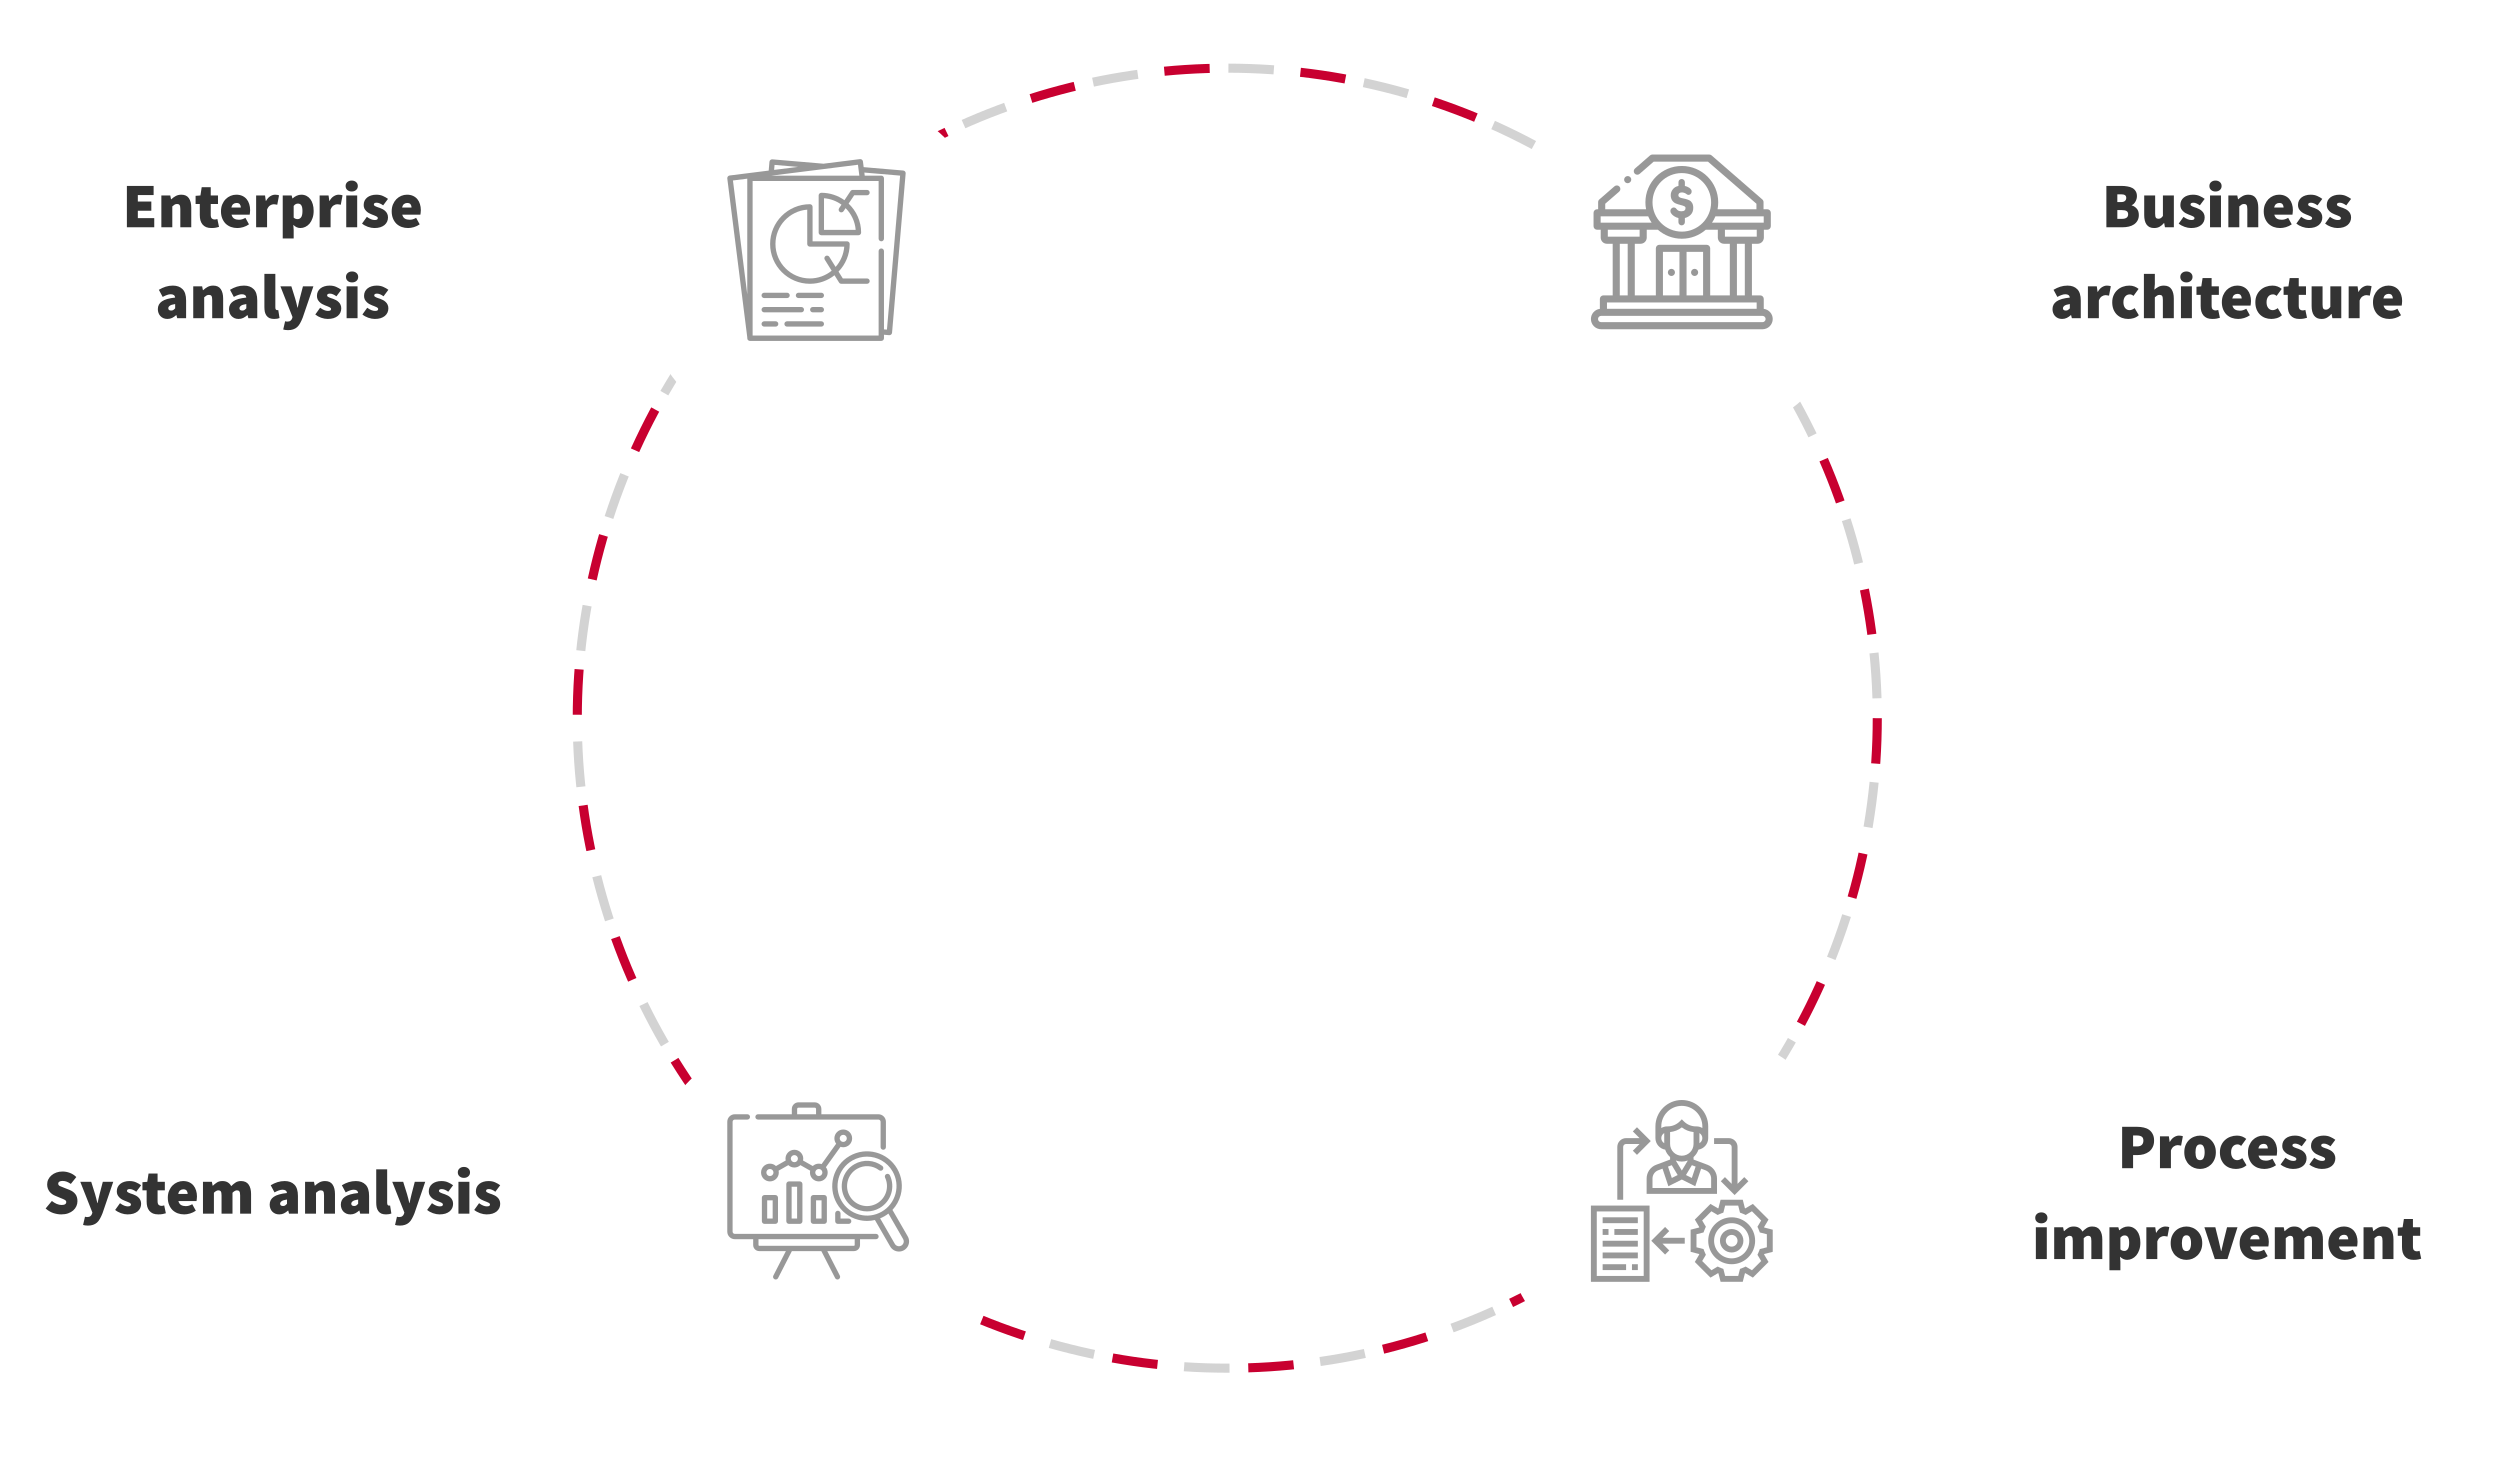 <svg width="550" height="321" viewBox="0 0 550 321" fill="none" xmlns="http://www.w3.org/2000/svg">
<circle cx="270" cy="158" r="143" transform="rotate(5.659 270 158)" stroke="#D3D3D3" stroke-width="2" stroke-miterlimit="16" stroke-dasharray="10 20"/>
<circle cx="270" cy="158" r="143" stroke="#C80030" stroke-width="2" stroke-miterlimit="16" stroke-dasharray="10 20"/>
<path d="M463.404 50V40.9H466.68C467.156 40.9 467.604 40.937 468.024 41.012C468.444 41.077 468.808 41.194 469.116 41.362C469.424 41.53 469.667 41.763 469.844 42.062C470.031 42.351 470.124 42.72 470.124 43.168C470.124 43.364 470.096 43.565 470.04 43.77C469.984 43.966 469.905 44.157 469.802 44.344C469.709 44.521 469.592 44.68 469.452 44.82C469.312 44.96 469.154 45.063 468.976 45.128V45.184C469.415 45.315 469.784 45.553 470.082 45.898C470.39 46.234 470.544 46.705 470.544 47.312C470.544 47.779 470.446 48.185 470.25 48.53C470.064 48.866 469.807 49.146 469.48 49.37C469.163 49.585 468.785 49.743 468.346 49.846C467.908 49.949 467.446 50 466.96 50H463.404ZM465.812 44.456H466.624C467.016 44.456 467.306 44.372 467.492 44.204C467.679 44.036 467.772 43.812 467.772 43.532C467.772 43.252 467.679 43.051 467.492 42.93C467.306 42.809 467.016 42.748 466.624 42.748H465.812V44.456ZM465.812 48.152H466.792C467.726 48.152 468.192 47.816 468.192 47.144C468.192 46.808 468.076 46.57 467.842 46.43C467.618 46.29 467.268 46.22 466.792 46.22H465.812V48.152ZM473.909 50.168C473.526 50.168 473.195 50.103 472.915 49.972C472.644 49.832 472.42 49.641 472.243 49.398C472.065 49.146 471.935 48.847 471.851 48.502C471.767 48.147 471.725 47.751 471.725 47.312V43H474.133V47.004C474.133 47.452 474.189 47.751 474.301 47.9C474.413 48.049 474.59 48.124 474.833 48.124C475.057 48.124 475.239 48.077 475.379 47.984C475.528 47.891 475.682 47.732 475.841 47.508V43H478.249V50H476.289L476.121 49.076H476.065C475.785 49.412 475.472 49.678 475.127 49.874C474.791 50.07 474.385 50.168 473.909 50.168ZM482.031 50.168C481.583 50.168 481.107 50.079 480.603 49.902C480.108 49.725 479.679 49.487 479.315 49.188L480.379 47.704C481.013 48.171 481.583 48.404 482.087 48.404C482.339 48.404 482.516 48.371 482.619 48.306C482.731 48.231 482.787 48.124 482.787 47.984C482.787 47.891 482.749 47.811 482.675 47.746C482.6 47.671 482.497 47.606 482.367 47.55C482.245 47.485 482.105 47.424 481.947 47.368C481.788 47.312 481.62 47.247 481.443 47.172C481.237 47.088 481.027 46.99 480.812 46.878C480.607 46.757 480.421 46.612 480.253 46.444C480.085 46.276 479.945 46.085 479.833 45.87C479.73 45.646 479.679 45.389 479.679 45.1C479.679 44.755 479.744 44.442 479.875 44.162C480.015 43.882 480.206 43.644 480.449 43.448C480.691 43.252 480.981 43.103 481.317 43C481.662 42.888 482.04 42.832 482.451 42.832C483.029 42.832 483.524 42.93 483.935 43.126C484.355 43.313 484.719 43.523 485.027 43.756L483.963 45.184C483.711 44.997 483.463 44.853 483.221 44.75C482.978 44.647 482.749 44.596 482.535 44.596C482.124 44.596 481.919 44.727 481.919 44.988C481.919 45.081 481.951 45.161 482.017 45.226C482.091 45.291 482.189 45.352 482.311 45.408C482.432 45.464 482.572 45.52 482.731 45.576C482.889 45.623 483.057 45.679 483.235 45.744C483.44 45.819 483.65 45.912 483.865 46.024C484.079 46.136 484.271 46.276 484.439 46.444C484.616 46.603 484.756 46.799 484.859 47.032C484.971 47.256 485.027 47.527 485.027 47.844C485.027 48.171 484.961 48.479 484.831 48.768C484.7 49.048 484.509 49.295 484.257 49.51C484.005 49.715 483.692 49.879 483.319 50C482.945 50.112 482.516 50.168 482.031 50.168ZM486.205 50V43H488.613V50H486.205ZM487.409 42.132C487.017 42.132 486.695 42.02 486.443 41.796C486.191 41.572 486.065 41.283 486.065 40.928C486.065 40.573 486.191 40.284 486.443 40.06C486.695 39.836 487.017 39.724 487.409 39.724C487.801 39.724 488.123 39.836 488.375 40.06C488.627 40.284 488.753 40.573 488.753 40.928C488.753 41.283 488.627 41.572 488.375 41.796C488.123 42.02 487.801 42.132 487.409 42.132ZM490.238 50V43H492.198L492.366 43.84H492.422C492.702 43.569 493.019 43.336 493.374 43.14C493.738 42.935 494.158 42.832 494.634 42.832C495.399 42.832 495.954 43.093 496.3 43.616C496.645 44.129 496.818 44.82 496.818 45.688V50H494.41V45.996C494.41 45.548 494.354 45.249 494.242 45.1C494.13 44.951 493.952 44.876 493.71 44.876C493.486 44.876 493.299 44.923 493.15 45.016C493 45.109 492.832 45.24 492.646 45.408V50H490.238ZM501.634 50.168C501.121 50.168 500.645 50.089 500.206 49.93C499.768 49.762 499.385 49.524 499.058 49.216C498.741 48.899 498.489 48.511 498.302 48.054C498.116 47.597 498.022 47.079 498.022 46.5C498.022 45.931 498.116 45.422 498.302 44.974C498.498 44.517 498.75 44.129 499.058 43.812C499.376 43.495 499.735 43.252 500.136 43.084C500.538 42.916 500.953 42.832 501.382 42.832C501.896 42.832 502.344 42.921 502.726 43.098C503.109 43.275 503.426 43.518 503.678 43.826C503.93 44.134 504.117 44.493 504.238 44.904C504.369 45.315 504.434 45.753 504.434 46.22C504.434 46.435 504.42 46.635 504.392 46.822C504.374 47.009 504.355 47.144 504.336 47.228H500.346C500.458 47.648 500.659 47.942 500.948 48.11C501.238 48.269 501.578 48.348 501.97 48.348C502.213 48.348 502.446 48.315 502.67 48.25C502.904 48.175 503.146 48.068 503.398 47.928L504.182 49.356C503.8 49.627 503.375 49.832 502.908 49.972C502.451 50.103 502.026 50.168 501.634 50.168ZM500.318 45.66H502.39C502.39 45.389 502.32 45.156 502.18 44.96C502.05 44.755 501.802 44.652 501.438 44.652C501.168 44.652 500.93 44.731 500.724 44.89C500.528 45.049 500.393 45.305 500.318 45.66ZM507.911 50.168C507.463 50.168 506.987 50.079 506.483 49.902C505.989 49.725 505.559 49.487 505.195 49.188L506.259 47.704C506.894 48.171 507.463 48.404 507.967 48.404C508.219 48.404 508.397 48.371 508.499 48.306C508.611 48.231 508.667 48.124 508.667 47.984C508.667 47.891 508.63 47.811 508.555 47.746C508.481 47.671 508.378 47.606 508.247 47.55C508.126 47.485 507.986 47.424 507.827 47.368C507.669 47.312 507.501 47.247 507.323 47.172C507.118 47.088 506.908 46.99 506.693 46.878C506.488 46.757 506.301 46.612 506.133 46.444C505.965 46.276 505.825 46.085 505.713 45.87C505.611 45.646 505.559 45.389 505.559 45.1C505.559 44.755 505.625 44.442 505.755 44.162C505.895 43.882 506.087 43.644 506.329 43.448C506.572 43.252 506.861 43.103 507.197 43C507.543 42.888 507.921 42.832 508.331 42.832C508.91 42.832 509.405 42.93 509.815 43.126C510.235 43.313 510.599 43.523 510.907 43.756L509.843 45.184C509.591 44.997 509.344 44.853 509.101 44.75C508.859 44.647 508.63 44.596 508.415 44.596C508.005 44.596 507.799 44.727 507.799 44.988C507.799 45.081 507.832 45.161 507.897 45.226C507.972 45.291 508.07 45.352 508.191 45.408C508.313 45.464 508.453 45.52 508.611 45.576C508.77 45.623 508.938 45.679 509.115 45.744C509.321 45.819 509.531 45.912 509.745 46.024C509.96 46.136 510.151 46.276 510.319 46.444C510.497 46.603 510.637 46.799 510.739 47.032C510.851 47.256 510.907 47.527 510.907 47.844C510.907 48.171 510.842 48.479 510.711 48.768C510.581 49.048 510.389 49.295 510.137 49.51C509.885 49.715 509.573 49.879 509.199 50C508.826 50.112 508.397 50.168 507.911 50.168ZM514.241 50.168C513.793 50.168 513.317 50.079 512.813 49.902C512.319 49.725 511.889 49.487 511.525 49.188L512.589 47.704C513.224 48.171 513.793 48.404 514.297 48.404C514.549 48.404 514.727 48.371 514.829 48.306C514.941 48.231 514.997 48.124 514.997 47.984C514.997 47.891 514.96 47.811 514.885 47.746C514.811 47.671 514.708 47.606 514.577 47.55C514.456 47.485 514.316 47.424 514.157 47.368C513.999 47.312 513.831 47.247 513.653 47.172C513.448 47.088 513.238 46.99 513.023 46.878C512.818 46.757 512.631 46.612 512.463 46.444C512.295 46.276 512.155 46.085 512.043 45.87C511.941 45.646 511.889 45.389 511.889 45.1C511.889 44.755 511.955 44.442 512.085 44.162C512.225 43.882 512.417 43.644 512.659 43.448C512.902 43.252 513.191 43.103 513.527 43C513.873 42.888 514.251 42.832 514.661 42.832C515.24 42.832 515.735 42.93 516.145 43.126C516.565 43.313 516.929 43.523 517.237 43.756L516.173 45.184C515.921 44.997 515.674 44.853 515.431 44.75C515.189 44.647 514.96 44.596 514.745 44.596C514.335 44.596 514.129 44.727 514.129 44.988C514.129 45.081 514.162 45.161 514.227 45.226C514.302 45.291 514.4 45.352 514.521 45.408C514.643 45.464 514.783 45.52 514.941 45.576C515.1 45.623 515.268 45.679 515.445 45.744C515.651 45.819 515.861 45.912 516.075 46.024C516.29 46.136 516.481 46.276 516.649 46.444C516.827 46.603 516.967 46.799 517.069 47.032C517.181 47.256 517.237 47.527 517.237 47.844C517.237 48.171 517.172 48.479 517.041 48.768C516.911 49.048 516.719 49.295 516.467 49.51C516.215 49.715 515.903 49.879 515.529 50C515.156 50.112 514.727 50.168 514.241 50.168ZM453.653 70.168C453.327 70.168 453.033 70.112 452.771 70C452.51 69.879 452.286 69.72 452.099 69.524C451.922 69.328 451.787 69.099 451.693 68.838C451.6 68.577 451.553 68.301 451.553 68.012C451.553 67.284 451.852 66.715 452.449 66.304C453.047 65.884 454.017 65.604 455.361 65.464C455.305 64.979 454.979 64.736 454.381 64.736C454.129 64.736 453.863 64.787 453.583 64.89C453.303 64.983 452.981 65.128 452.617 65.324L451.777 63.756C452.272 63.457 452.771 63.229 453.275 63.07C453.779 62.911 454.307 62.832 454.857 62.832C455.763 62.832 456.472 63.093 456.985 63.616C457.508 64.129 457.769 64.96 457.769 66.108V70H455.809L455.641 69.328H455.585C455.305 69.58 455.007 69.785 454.689 69.944C454.381 70.093 454.036 70.168 453.653 70.168ZM454.493 68.32C454.689 68.32 454.848 68.278 454.969 68.194C455.1 68.101 455.231 67.984 455.361 67.844V66.892C454.783 66.976 454.386 67.102 454.171 67.27C453.957 67.438 453.849 67.62 453.849 67.816C453.849 68.152 454.064 68.32 454.493 68.32ZM459.339 70V63H461.299L461.467 64.204H461.523C461.785 63.728 462.093 63.383 462.447 63.168C462.811 62.944 463.166 62.832 463.511 62.832C463.726 62.832 463.899 62.846 464.029 62.874C464.16 62.893 464.277 62.925 464.379 62.972L463.987 65.044C463.857 65.016 463.731 64.993 463.609 64.974C463.497 64.946 463.362 64.932 463.203 64.932C462.951 64.932 462.685 65.021 462.405 65.198C462.135 65.366 461.915 65.669 461.747 66.108V70H459.339ZM468.218 70.168C467.724 70.168 467.262 70.089 466.832 69.93C466.403 69.762 466.03 69.524 465.712 69.216C465.395 68.899 465.143 68.511 464.956 68.054C464.779 67.597 464.69 67.079 464.69 66.5C464.69 65.921 464.793 65.403 464.998 64.946C465.204 64.489 465.479 64.106 465.824 63.798C466.17 63.481 466.566 63.243 467.014 63.084C467.472 62.916 467.948 62.832 468.442 62.832C468.862 62.832 469.24 62.897 469.576 63.028C469.912 63.159 470.216 63.336 470.486 63.56L469.366 65.1C469.208 64.969 469.068 64.881 468.946 64.834C468.834 64.787 468.713 64.764 468.582 64.764C468.134 64.764 467.784 64.923 467.532 65.24C467.28 65.548 467.154 65.968 467.154 66.5C467.154 67.032 467.28 67.457 467.532 67.774C467.794 68.082 468.116 68.236 468.498 68.236C468.694 68.236 468.886 68.194 469.072 68.11C469.268 68.026 469.45 67.919 469.618 67.788L470.542 69.356C470.188 69.664 469.8 69.879 469.38 70C468.97 70.112 468.582 70.168 468.218 70.168ZM471.658 70V60.256H474.066V62.524L473.954 63.728C474.196 63.513 474.486 63.313 474.822 63.126C475.167 62.93 475.578 62.832 476.054 62.832C476.819 62.832 477.374 63.093 477.72 63.616C478.065 64.129 478.238 64.82 478.238 65.688V70H475.83V65.996C475.83 65.548 475.774 65.249 475.662 65.1C475.55 64.951 475.372 64.876 475.13 64.876C474.906 64.876 474.719 64.923 474.57 65.016C474.42 65.109 474.252 65.24 474.066 65.408V70H471.658ZM479.806 70V63H482.214V70H479.806ZM481.01 62.132C480.618 62.132 480.296 62.02 480.044 61.796C479.792 61.572 479.666 61.283 479.666 60.928C479.666 60.573 479.792 60.284 480.044 60.06C480.296 59.836 480.618 59.724 481.01 59.724C481.402 59.724 481.724 59.836 481.976 60.06C482.228 60.284 482.354 60.573 482.354 60.928C482.354 61.283 482.228 61.572 481.976 61.796C481.724 62.02 481.402 62.132 481.01 62.132ZM486.723 70.168C486.266 70.168 485.874 70.103 485.547 69.972C485.23 69.832 484.964 69.636 484.749 69.384C484.544 69.132 484.39 68.833 484.287 68.488C484.194 68.133 484.147 67.741 484.147 67.312V64.876H483.223V63.084L484.287 63L484.567 61.18H486.555V63H488.151V64.876H486.555V67.27C486.555 67.662 486.639 67.933 486.807 68.082C486.975 68.222 487.171 68.292 487.395 68.292C487.507 68.292 487.615 68.283 487.717 68.264C487.829 68.236 487.927 68.208 488.011 68.18L488.375 69.916C488.189 69.972 487.965 70.028 487.703 70.084C487.442 70.14 487.115 70.168 486.723 70.168ZM492.419 70.168C491.906 70.168 491.43 70.089 490.991 69.93C490.553 69.762 490.17 69.524 489.843 69.216C489.526 68.899 489.274 68.511 489.087 68.054C488.901 67.597 488.807 67.079 488.807 66.5C488.807 65.931 488.901 65.422 489.087 64.974C489.283 64.517 489.535 64.129 489.843 63.812C490.161 63.495 490.52 63.252 490.921 63.084C491.323 62.916 491.738 62.832 492.167 62.832C492.681 62.832 493.129 62.921 493.511 63.098C493.894 63.275 494.211 63.518 494.463 63.826C494.715 64.134 494.902 64.493 495.023 64.904C495.154 65.315 495.219 65.753 495.219 66.22C495.219 66.435 495.205 66.635 495.177 66.822C495.159 67.009 495.14 67.144 495.121 67.228H491.131C491.243 67.648 491.444 67.942 491.733 68.11C492.023 68.269 492.363 68.348 492.755 68.348C492.998 68.348 493.231 68.315 493.455 68.25C493.689 68.175 493.931 68.068 494.183 67.928L494.967 69.356C494.585 69.627 494.16 69.832 493.693 69.972C493.236 70.103 492.811 70.168 492.419 70.168ZM491.103 65.66H493.175C493.175 65.389 493.105 65.156 492.965 64.96C492.835 64.755 492.587 64.652 492.223 64.652C491.953 64.652 491.715 64.731 491.509 64.89C491.313 65.049 491.178 65.305 491.103 65.66ZM499.705 70.168C499.21 70.168 498.748 70.089 498.319 69.93C497.889 69.762 497.516 69.524 497.199 69.216C496.881 68.899 496.629 68.511 496.443 68.054C496.265 67.597 496.177 67.079 496.177 66.5C496.177 65.921 496.279 65.403 496.485 64.946C496.69 64.489 496.965 64.106 497.311 63.798C497.656 63.481 498.053 63.243 498.501 63.084C498.958 62.916 499.434 62.832 499.929 62.832C500.349 62.832 500.727 62.897 501.063 63.028C501.399 63.159 501.702 63.336 501.973 63.56L500.853 65.1C500.694 64.969 500.554 64.881 500.433 64.834C500.321 64.787 500.199 64.764 500.069 64.764C499.621 64.764 499.271 64.923 499.019 65.24C498.767 65.548 498.641 65.968 498.641 66.5C498.641 67.032 498.767 67.457 499.019 67.774C499.28 68.082 499.602 68.236 499.985 68.236C500.181 68.236 500.372 68.194 500.559 68.11C500.755 68.026 500.937 67.919 501.105 67.788L502.029 69.356C501.674 69.664 501.287 69.879 500.867 70C500.456 70.112 500.069 70.168 499.705 70.168ZM505.891 70.168C505.434 70.168 505.042 70.103 504.715 69.972C504.398 69.832 504.132 69.636 503.917 69.384C503.712 69.132 503.558 68.833 503.455 68.488C503.362 68.133 503.315 67.741 503.315 67.312V64.876H502.391V63.084L503.455 63L503.735 61.18H505.723V63H507.319V64.876H505.723V67.27C505.723 67.662 505.807 67.933 505.975 68.082C506.143 68.222 506.339 68.292 506.563 68.292C506.675 68.292 506.783 68.283 506.885 68.264C506.997 68.236 507.095 68.208 507.179 68.18L507.543 69.916C507.357 69.972 507.133 70.028 506.871 70.084C506.61 70.14 506.283 70.168 505.891 70.168ZM510.741 70.168C510.358 70.168 510.027 70.103 509.747 69.972C509.476 69.832 509.252 69.641 509.075 69.398C508.897 69.146 508.767 68.847 508.683 68.502C508.599 68.147 508.557 67.751 508.557 67.312V63H510.965V67.004C510.965 67.452 511.021 67.751 511.133 67.9C511.245 68.049 511.422 68.124 511.665 68.124C511.889 68.124 512.071 68.077 512.211 67.984C512.36 67.891 512.514 67.732 512.673 67.508V63H515.081V70H513.121L512.953 69.076H512.897C512.617 69.412 512.304 69.678 511.959 69.874C511.623 70.07 511.217 70.168 510.741 70.168ZM516.707 70V63H518.667L518.835 64.204H518.891C519.152 63.728 519.46 63.383 519.815 63.168C520.179 62.944 520.533 62.832 520.879 62.832C521.093 62.832 521.266 62.846 521.397 62.874C521.527 62.893 521.644 62.925 521.747 62.972L521.355 65.044C521.224 65.016 521.098 64.993 520.977 64.974C520.865 64.946 520.729 64.932 520.571 64.932C520.319 64.932 520.053 65.021 519.773 65.198C519.502 65.366 519.283 65.669 519.115 66.108V70H516.707ZM525.669 70.168C525.156 70.168 524.68 70.089 524.241 69.93C523.803 69.762 523.42 69.524 523.093 69.216C522.776 68.899 522.524 68.511 522.337 68.054C522.151 67.597 522.057 67.079 522.057 66.5C522.057 65.931 522.151 65.422 522.337 64.974C522.533 64.517 522.785 64.129 523.093 63.812C523.411 63.495 523.77 63.252 524.171 63.084C524.573 62.916 524.988 62.832 525.417 62.832C525.931 62.832 526.379 62.921 526.761 63.098C527.144 63.275 527.461 63.518 527.713 63.826C527.965 64.134 528.152 64.493 528.273 64.904C528.404 65.315 528.469 65.753 528.469 66.22C528.469 66.435 528.455 66.635 528.427 66.822C528.409 67.009 528.39 67.144 528.371 67.228H524.381C524.493 67.648 524.694 67.942 524.983 68.11C525.273 68.269 525.613 68.348 526.005 68.348C526.248 68.348 526.481 68.315 526.705 68.25C526.939 68.175 527.181 68.068 527.433 67.928L528.217 69.356C527.835 69.627 527.41 69.832 526.943 69.972C526.486 70.103 526.061 70.168 525.669 70.168ZM524.353 65.66H526.425C526.425 65.389 526.355 65.156 526.215 64.96C526.085 64.755 525.837 64.652 525.473 64.652C525.203 64.652 524.965 64.731 524.759 64.89C524.563 65.049 524.428 65.305 524.353 65.66Z" fill="#333333"/>
<g filter="url(#filter0_d)">
<circle cx="370" cy="54" r="40" fill="white"/>
</g>
<path d="M367.713 59.143C367.282 59.143 366.932 59.492 366.932 59.924V59.937C366.932 60.369 367.282 60.719 367.713 60.719C368.145 60.719 368.494 60.369 368.494 59.937V59.924C368.494 59.492 368.145 59.143 367.713 59.143Z" fill="#333333" fill-opacity="0.5"/>
<path d="M372.813 59.143C372.382 59.143 372.032 59.492 372.032 59.924V59.937C372.032 60.369 372.382 60.719 372.813 60.719C373.245 60.719 373.595 60.369 373.595 59.937V59.924C373.595 59.492 373.245 59.143 372.813 59.143Z" fill="#333333" fill-opacity="0.5"/>
<path d="M388.027 67.948V65.763C388.027 65.332 387.677 64.982 387.245 64.982H385.423V53.631H386.69C387.439 53.631 388.049 53.021 388.049 52.272V50.546H388.8C389.231 50.546 389.582 50.196 389.582 49.764V46.817C389.582 46.386 389.231 46.035 388.8 46.035H387.978V44.467C387.978 44.241 387.88 44.025 387.709 43.877L376.557 34.192C376.415 34.068 376.233 34 376.044 34H363.521C363.333 34 363.151 34.068 363.009 34.192L359.694 37.073C359.368 37.356 359.333 37.849 359.617 38.175C359.9 38.501 360.393 38.535 360.719 38.252L363.813 35.563H375.753L386.415 44.823V46.035H377.865C377.867 46.026 377.867 46.017 377.869 46.008C377.96 45.525 378.008 45.027 378.008 44.518C378.008 40.104 374.416 36.514 369.999 36.514C365.583 36.514 361.989 40.104 361.989 44.518C361.989 45.033 362.039 45.538 362.133 46.026C362.133 46.029 362.133 46.032 362.134 46.035H353.151V44.823L356.212 42.165C356.538 41.882 356.573 41.388 356.29 41.062C356.007 40.737 355.513 40.702 355.187 40.985L351.857 43.877C351.686 44.025 351.588 44.241 351.588 44.467V46.035H351.362C350.93 46.035 350.58 46.386 350.58 46.817V49.764C350.58 50.196 350.93 50.546 351.362 50.546H352.157V52.272C352.157 53.021 352.767 53.631 353.517 53.631H354.792V64.982H352.752C352.321 64.982 351.971 65.332 351.971 65.763V67.948C350.861 68.088 350 69.037 350 70.182C350 71.426 351.012 72.437 352.256 72.437H387.744C388.988 72.437 390 71.426 390 70.182C390 69.036 389.138 68.087 388.027 67.948ZM383.86 64.982H382.123V53.631H383.86V64.982ZM376.241 64.982V54.63C376.241 54.199 375.891 53.849 375.46 53.849H365.067C364.636 53.849 364.286 54.199 364.286 54.63V64.982H359.655V53.631H360.924C361.674 53.631 362.283 53.021 362.283 52.272V50.546H364.735C366.144 51.776 367.986 52.522 369.999 52.522C372.012 52.522 373.854 51.776 375.262 50.546H377.923V52.272C377.923 53.021 378.534 53.631 379.284 53.631H380.56V64.982H376.241ZM371.044 64.982V55.412H374.678V64.982H371.044ZM365.849 64.982V55.412H369.481V64.982H365.849ZM386.486 52.068H379.485V50.546H386.486V52.068ZM377.393 47.599H388.018V48.983H376.646C376.94 48.547 377.19 48.083 377.393 47.599ZM369.999 38.077C373.554 38.077 376.446 40.966 376.446 44.518C376.446 48.069 373.554 50.959 369.999 50.959C366.444 50.959 363.552 48.069 363.552 44.518C363.552 40.966 366.444 38.077 369.999 38.077ZM352.143 47.599H362.605C362.807 48.083 363.058 48.547 363.351 48.983H352.143V47.599ZM353.72 50.546H360.72V52.068H353.72V50.546ZM356.355 53.631H358.092V64.982H356.355V53.631ZM386.464 66.545V67.929H353.534V66.545H386.464ZM387.743 70.875H352.256C351.874 70.875 351.563 70.564 351.563 70.182C351.563 69.802 351.874 69.492 352.256 69.492H387.744C388.126 69.492 388.437 69.802 388.437 70.182C388.437 70.564 388.126 70.875 387.743 70.875Z" fill="#333333" fill-opacity="0.5"/>
<path d="M372.516 45.724C372.516 46.344 372.337 46.844 371.978 47.218C371.619 47.592 371.185 47.84 370.674 47.959V48.875C370.674 49.263 370.344 49.581 369.956 49.581C369.569 49.581 369.252 49.262 369.252 48.875V47.966C368.933 47.893 368.645 47.776 368.388 47.612C368.125 47.446 367.941 47.297 367.839 47.169L367.682 46.965C367.033 46.116 368.105 45.209 368.729 45.864C368.807 45.943 368.884 46.038 368.977 46.14C369.239 46.43 369.622 46.477 369.932 46.477C370.523 46.477 370.818 46.233 370.818 45.746C370.818 45.572 370.707 45.437 370.483 45.341C370.259 45.244 369.987 45.16 369.668 45.082C369.349 45.007 369.031 44.905 368.712 44.779C368.393 44.651 368.123 44.432 367.899 44.12C367.675 43.81 367.562 43.416 367.562 42.938C367.562 42.458 367.717 42.031 368.019 41.646C368.315 41.265 368.745 41.006 369.263 40.907L369.265 40.084C369.265 39.697 369.582 39.378 369.97 39.378C370.357 39.378 370.674 39.697 370.674 40.084V40.916C370.897 40.964 371.101 41.033 371.285 41.119C371.469 41.208 371.595 41.279 371.668 41.334L371.774 41.431C372.702 42.124 371.808 43.354 371.008 42.681C370.465 42.225 369.239 42.126 369.239 42.96C369.239 43.137 369.321 43.279 369.484 43.385C369.646 43.493 369.848 43.564 370.087 43.6C370.328 43.638 370.589 43.697 370.877 43.779C371.165 43.863 371.429 43.96 371.668 44.073C371.907 44.184 372.109 44.381 372.272 44.664C372.434 44.947 372.516 45.301 372.516 45.724Z" fill="#333333" fill-opacity="0.5"/>
<path d="M358.087 40.303C357.858 40.303 357.631 40.203 357.477 40.01C357.207 39.673 357.262 39.181 357.599 38.912L357.61 38.903C357.947 38.633 358.439 38.688 358.709 39.025C358.978 39.362 358.923 39.853 358.586 40.123L358.575 40.132C358.431 40.247 358.259 40.303 358.087 40.303Z" fill="#333333" fill-opacity="0.5"/>
<path d="M466.87 257V247.9H470.202C470.697 247.9 471.168 247.951 471.616 248.054C472.064 248.147 472.456 248.315 472.792 248.558C473.128 248.791 473.394 249.104 473.59 249.496C473.796 249.879 473.898 250.355 473.898 250.924C473.898 251.484 473.796 251.965 473.59 252.366C473.394 252.767 473.128 253.099 472.792 253.36C472.456 253.612 472.069 253.803 471.63 253.934C471.192 254.055 470.734 254.116 470.258 254.116H469.278V257H466.87ZM469.278 252.212H470.146C470.622 252.212 470.972 252.1 471.196 251.876C471.43 251.652 471.546 251.335 471.546 250.924C471.546 250.513 471.42 250.224 471.168 250.056C470.916 249.888 470.557 249.804 470.09 249.804H469.278V252.212ZM475.192 257V250H477.152L477.32 251.204H477.376C477.637 250.728 477.945 250.383 478.3 250.168C478.664 249.944 479.019 249.832 479.364 249.832C479.579 249.832 479.751 249.846 479.882 249.874C480.013 249.893 480.129 249.925 480.232 249.972L479.84 252.044C479.709 252.016 479.583 251.993 479.462 251.974C479.35 251.946 479.215 251.932 479.056 251.932C478.804 251.932 478.538 252.021 478.258 252.198C477.987 252.366 477.768 252.669 477.6 253.108V257H475.192ZM484.015 257.168C483.567 257.168 483.133 257.089 482.713 256.93C482.293 256.762 481.919 256.524 481.593 256.216C481.275 255.899 481.019 255.511 480.823 255.054C480.636 254.597 480.543 254.079 480.543 253.5C480.543 252.921 480.636 252.403 480.823 251.946C481.019 251.489 481.275 251.106 481.593 250.798C481.919 250.481 482.293 250.243 482.713 250.084C483.133 249.916 483.567 249.832 484.015 249.832C484.463 249.832 484.892 249.916 485.303 250.084C485.723 250.243 486.091 250.481 486.409 250.798C486.735 251.106 486.997 251.489 487.193 251.946C487.389 252.403 487.487 252.921 487.487 253.5C487.487 254.079 487.389 254.597 487.193 255.054C486.997 255.511 486.735 255.899 486.409 256.216C486.091 256.524 485.723 256.762 485.303 256.93C484.892 257.089 484.463 257.168 484.015 257.168ZM484.015 255.236C484.379 255.236 484.635 255.082 484.785 254.774C484.943 254.457 485.023 254.032 485.023 253.5C485.023 252.968 484.943 252.548 484.785 252.24C484.635 251.923 484.379 251.764 484.015 251.764C483.651 251.764 483.389 251.923 483.231 252.24C483.081 252.548 483.007 252.968 483.007 253.5C483.007 254.032 483.081 254.457 483.231 254.774C483.389 255.082 483.651 255.236 484.015 255.236ZM491.905 257.168C491.41 257.168 490.948 257.089 490.519 256.93C490.089 256.762 489.716 256.524 489.399 256.216C489.081 255.899 488.829 255.511 488.643 255.054C488.465 254.597 488.377 254.079 488.377 253.5C488.377 252.921 488.479 252.403 488.685 251.946C488.89 251.489 489.165 251.106 489.511 250.798C489.856 250.481 490.253 250.243 490.701 250.084C491.158 249.916 491.634 249.832 492.129 249.832C492.549 249.832 492.927 249.897 493.263 250.028C493.599 250.159 493.902 250.336 494.173 250.56L493.053 252.1C492.894 251.969 492.754 251.881 492.633 251.834C492.521 251.787 492.399 251.764 492.269 251.764C491.821 251.764 491.471 251.923 491.219 252.24C490.967 252.548 490.841 252.968 490.841 253.5C490.841 254.032 490.967 254.457 491.219 254.774C491.48 255.082 491.802 255.236 492.185 255.236C492.381 255.236 492.572 255.194 492.759 255.11C492.955 255.026 493.137 254.919 493.305 254.788L494.229 256.356C493.874 256.664 493.487 256.879 493.067 257C492.656 257.112 492.269 257.168 491.905 257.168ZM498.168 257.168C497.655 257.168 497.179 257.089 496.74 256.93C496.302 256.762 495.919 256.524 495.592 256.216C495.275 255.899 495.023 255.511 494.836 255.054C494.65 254.597 494.556 254.079 494.556 253.5C494.556 252.931 494.65 252.422 494.836 251.974C495.032 251.517 495.284 251.129 495.592 250.812C495.91 250.495 496.269 250.252 496.67 250.084C497.072 249.916 497.487 249.832 497.916 249.832C498.43 249.832 498.878 249.921 499.26 250.098C499.643 250.275 499.96 250.518 500.212 250.826C500.464 251.134 500.651 251.493 500.772 251.904C500.903 252.315 500.968 252.753 500.968 253.22C500.968 253.435 500.954 253.635 500.926 253.822C500.908 254.009 500.889 254.144 500.87 254.228H496.88C496.992 254.648 497.193 254.942 497.482 255.11C497.772 255.269 498.112 255.348 498.504 255.348C498.747 255.348 498.98 255.315 499.204 255.25C499.438 255.175 499.68 255.068 499.932 254.928L500.716 256.356C500.334 256.627 499.909 256.832 499.442 256.972C498.985 257.103 498.56 257.168 498.168 257.168ZM496.852 252.66H498.924C498.924 252.389 498.854 252.156 498.714 251.96C498.584 251.755 498.336 251.652 497.972 251.652C497.702 251.652 497.464 251.731 497.258 251.89C497.062 252.049 496.927 252.305 496.852 252.66ZM504.446 257.168C503.998 257.168 503.522 257.079 503.018 256.902C502.523 256.725 502.094 256.487 501.73 256.188L502.794 254.704C503.428 255.171 503.998 255.404 504.502 255.404C504.754 255.404 504.931 255.371 505.034 255.306C505.146 255.231 505.202 255.124 505.202 254.984C505.202 254.891 505.164 254.811 505.09 254.746C505.015 254.671 504.912 254.606 504.782 254.55C504.66 254.485 504.52 254.424 504.362 254.368C504.203 254.312 504.035 254.247 503.858 254.172C503.652 254.088 503.442 253.99 503.228 253.878C503.022 253.757 502.836 253.612 502.668 253.444C502.5 253.276 502.36 253.085 502.248 252.87C502.145 252.646 502.094 252.389 502.094 252.1C502.094 251.755 502.159 251.442 502.29 251.162C502.43 250.882 502.621 250.644 502.864 250.448C503.106 250.252 503.396 250.103 503.732 250C504.077 249.888 504.455 249.832 504.866 249.832C505.444 249.832 505.939 249.93 506.35 250.126C506.77 250.313 507.134 250.523 507.442 250.756L506.378 252.184C506.126 251.997 505.878 251.853 505.636 251.75C505.393 251.647 505.164 251.596 504.95 251.596C504.539 251.596 504.334 251.727 504.334 251.988C504.334 252.081 504.366 252.161 504.432 252.226C504.506 252.291 504.604 252.352 504.726 252.408C504.847 252.464 504.987 252.52 505.146 252.576C505.304 252.623 505.472 252.679 505.65 252.744C505.855 252.819 506.065 252.912 506.28 253.024C506.494 253.136 506.686 253.276 506.854 253.444C507.031 253.603 507.171 253.799 507.274 254.032C507.386 254.256 507.442 254.527 507.442 254.844C507.442 255.171 507.376 255.479 507.246 255.768C507.115 256.048 506.924 256.295 506.672 256.51C506.42 256.715 506.107 256.879 505.734 257C505.36 257.112 504.931 257.168 504.446 257.168ZM510.776 257.168C510.328 257.168 509.852 257.079 509.348 256.902C508.853 256.725 508.424 256.487 508.06 256.188L509.124 254.704C509.758 255.171 510.328 255.404 510.832 255.404C511.084 255.404 511.261 255.371 511.364 255.306C511.476 255.231 511.532 255.124 511.532 254.984C511.532 254.891 511.494 254.811 511.42 254.746C511.345 254.671 511.242 254.606 511.112 254.55C510.99 254.485 510.85 254.424 510.692 254.368C510.533 254.312 510.365 254.247 510.188 254.172C509.982 254.088 509.772 253.99 509.558 253.878C509.352 253.757 509.166 253.612 508.998 253.444C508.83 253.276 508.69 253.085 508.578 252.87C508.475 252.646 508.424 252.389 508.424 252.1C508.424 251.755 508.489 251.442 508.62 251.162C508.76 250.882 508.951 250.644 509.194 250.448C509.436 250.252 509.726 250.103 510.062 250C510.407 249.888 510.785 249.832 511.196 249.832C511.774 249.832 512.269 249.93 512.68 250.126C513.1 250.313 513.464 250.523 513.772 250.756L512.708 252.184C512.456 251.997 512.208 251.853 511.966 251.75C511.723 251.647 511.494 251.596 511.28 251.596C510.869 251.596 510.664 251.727 510.664 251.988C510.664 252.081 510.696 252.161 510.762 252.226C510.836 252.291 510.934 252.352 511.056 252.408C511.177 252.464 511.317 252.52 511.476 252.576C511.634 252.623 511.802 252.679 511.98 252.744C512.185 252.819 512.395 252.912 512.61 253.024C512.824 253.136 513.016 253.276 513.184 253.444C513.361 253.603 513.501 253.799 513.604 254.032C513.716 254.256 513.772 254.527 513.772 254.844C513.772 255.171 513.706 255.479 513.576 255.768C513.445 256.048 513.254 256.295 513.002 256.51C512.75 256.715 512.437 256.879 512.064 257C511.69 257.112 511.261 257.168 510.776 257.168ZM447.889 277V270H450.297V277H447.889ZM449.093 269.132C448.701 269.132 448.379 269.02 448.127 268.796C447.875 268.572 447.749 268.283 447.749 267.928C447.749 267.573 447.875 267.284 448.127 267.06C448.379 266.836 448.701 266.724 449.093 266.724C449.485 266.724 449.807 266.836 450.059 267.06C450.311 267.284 450.437 267.573 450.437 267.928C450.437 268.283 450.311 268.572 450.059 268.796C449.807 269.02 449.485 269.132 449.093 269.132ZM451.922 277V270H453.882L454.05 270.854H454.106C454.386 270.583 454.685 270.345 455.002 270.14C455.329 269.935 455.73 269.832 456.206 269.832C456.682 269.832 457.074 269.93 457.382 270.126C457.7 270.313 457.952 270.588 458.138 270.952C458.428 270.653 458.74 270.392 459.076 270.168C459.412 269.944 459.818 269.832 460.294 269.832C461.06 269.832 461.62 270.093 461.974 270.616C462.329 271.129 462.506 271.82 462.506 272.688V277H460.098V272.996C460.098 272.548 460.042 272.249 459.93 272.1C459.818 271.951 459.641 271.876 459.398 271.876C459.1 271.876 458.773 272.053 458.418 272.408V277H456.01V272.996C456.01 272.548 455.954 272.249 455.842 272.1C455.73 271.951 455.553 271.876 455.31 271.876C455.012 271.876 454.685 272.053 454.33 272.408V277H451.922ZM464.077 279.464V270H466.037L466.205 270.644H466.261C466.522 270.401 466.816 270.205 467.143 270.056C467.469 269.907 467.81 269.832 468.165 269.832C468.575 269.832 468.949 269.916 469.285 270.084C469.621 270.252 469.905 270.49 470.139 270.798C470.381 271.106 470.563 271.479 470.685 271.918C470.815 272.357 470.881 272.847 470.881 273.388C470.881 273.995 470.797 274.531 470.629 274.998C470.47 275.465 470.255 275.861 469.985 276.188C469.714 276.505 469.401 276.748 469.047 276.916C468.701 277.084 468.342 277.168 467.969 277.168C467.39 277.168 466.867 276.935 466.401 276.468L466.485 277.532V279.464H464.077ZM467.381 275.208C467.661 275.208 467.903 275.077 468.109 274.816C468.314 274.555 468.417 274.088 468.417 273.416C468.417 272.837 468.333 272.422 468.165 272.17C468.006 271.918 467.763 271.792 467.437 271.792C467.25 271.792 467.082 271.829 466.933 271.904C466.793 271.979 466.643 272.109 466.485 272.296V274.872C466.625 275.003 466.769 275.091 466.919 275.138C467.068 275.185 467.222 275.208 467.381 275.208ZM472.198 277V270H474.158L474.326 271.204H474.382C474.643 270.728 474.951 270.383 475.306 270.168C475.67 269.944 476.024 269.832 476.37 269.832C476.584 269.832 476.757 269.846 476.888 269.874C477.018 269.893 477.135 269.925 477.238 269.972L476.846 272.044C476.715 272.016 476.589 271.993 476.468 271.974C476.356 271.946 476.22 271.932 476.062 271.932C475.81 271.932 475.544 272.021 475.264 272.198C474.993 272.366 474.774 272.669 474.606 273.108V277H472.198ZM481.021 277.168C480.573 277.168 480.139 277.089 479.719 276.93C479.299 276.762 478.925 276.524 478.599 276.216C478.281 275.899 478.025 275.511 477.829 275.054C477.642 274.597 477.549 274.079 477.549 273.5C477.549 272.921 477.642 272.403 477.829 271.946C478.025 271.489 478.281 271.106 478.599 270.798C478.925 270.481 479.299 270.243 479.719 270.084C480.139 269.916 480.573 269.832 481.021 269.832C481.469 269.832 481.898 269.916 482.309 270.084C482.729 270.243 483.097 270.481 483.415 270.798C483.741 271.106 484.003 271.489 484.199 271.946C484.395 272.403 484.493 272.921 484.493 273.5C484.493 274.079 484.395 274.597 484.199 275.054C484.003 275.511 483.741 275.899 483.415 276.216C483.097 276.524 482.729 276.762 482.309 276.93C481.898 277.089 481.469 277.168 481.021 277.168ZM481.021 275.236C481.385 275.236 481.641 275.082 481.791 274.774C481.949 274.457 482.029 274.032 482.029 273.5C482.029 272.968 481.949 272.548 481.791 272.24C481.641 271.923 481.385 271.764 481.021 271.764C480.657 271.764 480.395 271.923 480.237 272.24C480.087 272.548 480.013 272.968 480.013 273.5C480.013 274.032 480.087 274.457 480.237 274.774C480.395 275.082 480.657 275.236 481.021 275.236ZM487.262 277L484.966 270H487.374L488.13 273.052C488.298 273.752 488.466 274.48 488.634 275.236H488.69C488.858 274.48 489.026 273.752 489.194 273.052L489.95 270H492.246L490.034 277H487.262ZM496.336 277.168C495.823 277.168 495.347 277.089 494.908 276.93C494.47 276.762 494.087 276.524 493.76 276.216C493.443 275.899 493.191 275.511 493.004 275.054C492.818 274.597 492.724 274.079 492.724 273.5C492.724 272.931 492.818 272.422 493.004 271.974C493.2 271.517 493.452 271.129 493.76 270.812C494.078 270.495 494.437 270.252 494.838 270.084C495.24 269.916 495.655 269.832 496.084 269.832C496.598 269.832 497.046 269.921 497.428 270.098C497.811 270.275 498.128 270.518 498.38 270.826C498.632 271.134 498.819 271.493 498.94 271.904C499.071 272.315 499.136 272.753 499.136 273.22C499.136 273.435 499.122 273.635 499.094 273.822C499.076 274.009 499.057 274.144 499.038 274.228H495.048C495.16 274.648 495.361 274.942 495.65 275.11C495.94 275.269 496.28 275.348 496.672 275.348C496.915 275.348 497.148 275.315 497.372 275.25C497.606 275.175 497.848 275.068 498.1 274.928L498.884 276.356C498.502 276.627 498.077 276.832 497.61 276.972C497.153 277.103 496.728 277.168 496.336 277.168ZM495.02 272.66H497.092C497.092 272.389 497.022 272.156 496.882 271.96C496.752 271.755 496.504 271.652 496.14 271.652C495.87 271.652 495.632 271.731 495.426 271.89C495.23 272.049 495.095 272.305 495.02 272.66ZM500.458 277V270H502.418L502.586 270.854H502.642C502.922 270.583 503.22 270.345 503.538 270.14C503.864 269.935 504.266 269.832 504.742 269.832C505.218 269.832 505.61 269.93 505.918 270.126C506.235 270.313 506.487 270.588 506.674 270.952C506.963 270.653 507.276 270.392 507.612 270.168C507.948 269.944 508.354 269.832 508.83 269.832C509.595 269.832 510.155 270.093 510.51 270.616C510.864 271.129 511.042 271.82 511.042 272.688V277H508.634V272.996C508.634 272.548 508.578 272.249 508.466 272.1C508.354 271.951 508.176 271.876 507.934 271.876C507.635 271.876 507.308 272.053 506.954 272.408V277H504.546V272.996C504.546 272.548 504.49 272.249 504.378 272.1C504.266 271.951 504.088 271.876 503.846 271.876C503.547 271.876 503.22 272.053 502.866 272.408V277H500.458ZM515.86 277.168C515.346 277.168 514.87 277.089 514.432 276.93C513.993 276.762 513.61 276.524 513.284 276.216C512.966 275.899 512.714 275.511 512.528 275.054C512.341 274.597 512.248 274.079 512.248 273.5C512.248 272.931 512.341 272.422 512.528 271.974C512.724 271.517 512.976 271.129 513.284 270.812C513.601 270.495 513.96 270.252 514.362 270.084C514.763 269.916 515.178 269.832 515.608 269.832C516.121 269.832 516.569 269.921 516.952 270.098C517.334 270.275 517.652 270.518 517.904 270.826C518.156 271.134 518.342 271.493 518.464 271.904C518.594 272.315 518.66 272.753 518.66 273.22C518.66 273.435 518.646 273.635 518.618 273.822C518.599 274.009 518.58 274.144 518.562 274.228H514.572C514.684 274.648 514.884 274.942 515.174 275.11C515.463 275.269 515.804 275.348 516.196 275.348C516.438 275.348 516.672 275.315 516.896 275.25C517.129 275.175 517.372 275.068 517.624 274.928L518.408 276.356C518.025 276.627 517.6 276.832 517.134 276.972C516.676 277.103 516.252 277.168 515.86 277.168ZM514.544 272.66H516.616C516.616 272.389 516.546 272.156 516.406 271.96C516.275 271.755 516.028 271.652 515.664 271.652C515.393 271.652 515.155 271.731 514.95 271.89C514.754 272.049 514.618 272.305 514.544 272.66ZM519.981 277V270H521.941L522.109 270.84H522.165C522.445 270.569 522.762 270.336 523.117 270.14C523.481 269.935 523.901 269.832 524.377 269.832C525.142 269.832 525.698 270.093 526.043 270.616C526.388 271.129 526.561 271.82 526.561 272.688V277H524.153V272.996C524.153 272.548 524.097 272.249 523.985 272.1C523.873 271.951 523.696 271.876 523.453 271.876C523.229 271.876 523.042 271.923 522.893 272.016C522.744 272.109 522.576 272.24 522.389 272.408V277H519.981ZM531.013 277.168C530.556 277.168 530.164 277.103 529.837 276.972C529.52 276.832 529.254 276.636 529.039 276.384C528.834 276.132 528.68 275.833 528.577 275.488C528.484 275.133 528.437 274.741 528.437 274.312V271.876H527.513V270.084L528.577 270L528.857 268.18H530.845V270H532.441V271.876H530.845V274.27C530.845 274.662 530.929 274.933 531.097 275.082C531.265 275.222 531.461 275.292 531.685 275.292C531.797 275.292 531.905 275.283 532.007 275.264C532.119 275.236 532.217 275.208 532.301 275.18L532.665 276.916C532.479 276.972 532.255 277.028 531.993 277.084C531.732 277.14 531.405 277.168 531.013 277.168Z" fill="#333333"/>
<g filter="url(#filter1_d)">
<circle cx="370" cy="262" r="40" fill="white"/>
</g>
<path d="M390 275.404V270.531L388.134 270.054C388.121 270.023 388.108 269.991 388.094 269.96L389.077 268.304L385.631 264.858L383.975 265.841C383.943 265.827 383.912 265.814 383.881 265.801L383.404 263.936H378.531L378.054 265.802C378.023 265.815 377.991 265.828 377.96 265.841L376.304 264.859L372.858 268.305L373.841 269.961C373.827 269.992 373.814 270.024 373.801 270.055L371.936 270.532V275.404L373.802 275.881C373.815 275.913 373.828 275.944 373.841 275.976L372.859 277.632L376.305 281.077L377.961 280.095C377.992 280.108 378.024 280.121 378.055 280.134L378.532 282H383.404L383.881 280.134C383.913 280.121 383.944 280.108 383.976 280.094L385.632 281.077L389.077 277.631L388.095 275.975C388.108 275.943 388.121 275.912 388.134 275.881L390 275.404ZM387.456 277.428L385.428 279.456L384.049 278.638L383.739 278.787C383.539 278.881 383.334 278.967 383.124 279.041L382.799 279.157L382.403 280.71H379.534L379.138 279.157L378.812 279.041C378.602 278.968 378.397 278.882 378.198 278.787L377.887 278.638L376.508 279.456L374.48 277.428L375.298 276.049L375.15 275.739C375.055 275.539 374.969 275.334 374.895 275.124L374.78 274.799L373.226 274.403V271.534L374.779 271.138L374.894 270.812C374.968 270.602 375.054 270.397 375.149 270.198L375.297 269.887L374.479 268.508L376.508 266.48L377.887 267.298L378.197 267.15C378.397 267.055 378.601 266.969 378.812 266.895L379.137 266.78L379.533 265.226H382.402L382.798 266.779L383.123 266.894C383.334 266.968 383.539 267.054 383.738 267.149L384.048 267.297L385.427 266.479L387.456 268.508L386.638 269.887L386.786 270.197C386.881 270.397 386.966 270.601 387.041 270.812L387.156 271.137L388.71 271.533V274.402L387.157 274.798L387.041 275.123C386.968 275.334 386.882 275.539 386.787 275.738L386.638 276.048L387.456 277.428Z" fill="#333333" fill-opacity="0.5"/>
<path d="M380.968 267.807C378.122 267.807 375.807 270.122 375.807 272.968C375.807 275.814 378.122 278.129 380.968 278.129C383.814 278.129 386.129 275.814 386.129 272.968C386.129 270.122 383.814 267.807 380.968 267.807ZM380.968 276.839C378.833 276.839 377.097 275.103 377.097 272.968C377.097 270.833 378.833 269.097 380.968 269.097C383.103 269.097 384.839 270.833 384.839 272.968C384.839 275.103 383.103 276.839 380.968 276.839Z" fill="#333333" fill-opacity="0.5"/>
<path d="M380.967 270.387C379.544 270.387 378.387 271.544 378.387 272.967C378.387 274.391 379.544 275.548 380.967 275.548C382.391 275.548 383.548 274.391 383.548 272.967C383.548 271.544 382.391 270.387 380.967 270.387ZM380.967 274.258C380.256 274.258 379.677 273.679 379.677 272.967C379.677 272.256 380.256 271.677 380.967 271.677C381.679 271.677 382.258 272.256 382.258 272.967C382.258 273.679 381.679 274.258 380.967 274.258Z" fill="#333333" fill-opacity="0.5"/>
<path d="M366.339 252.924C366.555 253.557 366.931 254.116 367.419 254.555V255.102L364.351 256.252C363.099 256.721 362.258 257.935 362.258 259.272V262.645H377.742V259.272C377.742 257.935 376.9 256.721 375.649 256.252L372.58 255.101V254.555C373.069 254.117 373.445 253.558 373.661 252.924C374.877 252.715 375.806 251.661 375.806 250.387V247.806C375.806 244.605 373.202 242 370 242C366.798 242 364.193 244.605 364.193 247.806V250.387C364.193 251.661 365.123 252.715 366.339 252.924ZM371.29 255.37L370 257.52L368.709 255.37V255.323C369.114 255.466 369.547 255.548 370 255.548C370.453 255.548 370.886 255.466 371.29 255.323V255.37ZM367.787 256.341L369.088 258.508L367.796 259.154L366.961 256.651L367.787 256.341ZM376.451 259.272V261.355H363.548V259.272C363.548 258.47 364.053 257.742 364.804 257.46L365.753 257.105L367.042 260.974L370 259.496L372.957 260.974L374.247 257.105L375.196 257.461C375.947 257.742 376.451 258.47 376.451 259.272ZM373.038 256.651L372.204 259.155L370.911 258.509L372.212 256.341L373.038 256.651ZM370 254.258C368.576 254.258 367.419 253.101 367.419 251.677V249.053C368.364 248.953 369.255 248.609 370 248.023C370.745 248.61 371.636 248.953 372.58 249.053V251.677C372.58 253.101 371.423 254.258 370 254.258ZM373.871 251.498V249.277C374.255 249.501 374.516 249.912 374.516 250.388C374.516 250.863 374.255 251.274 373.871 251.498ZM370 243.29C372.489 243.29 374.516 245.316 374.516 247.806V248.165C374.135 247.943 373.698 247.806 373.226 247.806H373.115C372.11 247.806 371.166 247.416 370.456 246.705L370 246.248L369.544 246.705C368.833 247.416 367.889 247.806 366.885 247.806H366.774C366.302 247.806 365.865 247.943 365.484 248.165V247.806C365.484 245.316 367.51 243.29 370 243.29ZM366.129 249.276V251.498C365.745 251.274 365.484 250.862 365.484 250.386C365.484 249.911 365.745 249.5 366.129 249.276Z" fill="#333333" fill-opacity="0.5"/>
<path d="M350 282H362.903V265.226H350V282ZM351.29 266.516H361.613V280.709H351.29V266.516Z" fill="#333333" fill-opacity="0.5"/>
<path d="M352.581 267.807H360.323V269.097H352.581V267.807Z" fill="#333333" fill-opacity="0.5"/>
<path d="M352.581 270.387H353.871V271.677H352.581V270.387Z" fill="#333333" fill-opacity="0.5"/>
<path d="M355.161 270.387H360.322V271.677H355.161V270.387Z" fill="#333333" fill-opacity="0.5"/>
<path d="M352.581 272.968H360.323V274.258H352.581V272.968Z" fill="#333333" fill-opacity="0.5"/>
<path d="M352.581 275.549H360.323V276.839H352.581V275.549Z" fill="#333333" fill-opacity="0.5"/>
<path d="M359.032 278.129H360.323V279.419H359.032V278.129Z" fill="#333333" fill-opacity="0.5"/>
<path d="M352.581 278.129H357.742V279.419H352.581V278.129Z" fill="#333333" fill-opacity="0.5"/>
<path d="M367.23 270.843L366.318 269.931L363.281 272.967L366.318 276.004L367.23 275.092L365.751 273.613H370.645V272.322H365.751L367.23 270.843Z" fill="#333333" fill-opacity="0.5"/>
<path d="M357.097 252.322C357.097 251.967 357.386 251.677 357.742 251.677H360.701L359.221 253.156L360.134 254.069L363.171 251.032L360.134 247.995L359.221 248.907L360.701 250.387H357.742C356.675 250.387 355.807 251.255 355.807 252.322V263.935H357.097V252.322Z" fill="#333333" fill-opacity="0.5"/>
<path d="M380.968 252.322V260.442L379.488 258.963L378.576 259.875L381.613 262.912L384.65 259.875L383.737 258.963L382.258 260.442V252.322C382.258 251.255 381.389 250.387 380.322 250.387H377.097V251.677H380.322C380.678 251.677 380.968 251.967 380.968 252.322Z" fill="#333333" fill-opacity="0.5"/>
<path d="M13.484 267.168C12.905 267.168 12.308 267.065 11.692 266.86C11.085 266.645 10.534 266.314 10.04 265.866L11.412 264.214C11.739 264.475 12.088 264.69 12.462 264.858C12.845 265.017 13.204 265.096 13.54 265.096C13.904 265.096 14.165 265.04 14.324 264.928C14.492 264.816 14.576 264.657 14.576 264.452C14.576 264.34 14.548 264.247 14.492 264.172C14.436 264.097 14.352 264.027 14.24 263.962C14.137 263.897 14.011 263.836 13.862 263.78C13.713 263.715 13.54 263.645 13.344 263.57L12.21 263.094C11.967 263.001 11.734 262.879 11.51 262.73C11.286 262.571 11.09 262.389 10.922 262.184C10.754 261.969 10.618 261.727 10.516 261.456C10.422 261.185 10.376 260.887 10.376 260.56C10.376 260.168 10.46 259.804 10.628 259.468C10.796 259.123 11.029 258.824 11.328 258.572C11.627 258.311 11.981 258.105 12.392 257.956C12.812 257.807 13.269 257.732 13.764 257.732C14.287 257.732 14.814 257.83 15.346 258.026C15.887 258.222 16.368 258.53 16.788 258.95L15.584 260.462C15.276 260.247 14.977 260.084 14.688 259.972C14.408 259.86 14.1 259.804 13.764 259.804C13.465 259.804 13.232 259.855 13.064 259.958C12.896 260.061 12.812 260.215 12.812 260.42C12.812 260.635 12.928 260.803 13.162 260.924C13.405 261.036 13.736 261.171 14.156 261.33L15.262 261.764C15.831 261.988 16.27 262.301 16.578 262.702C16.886 263.103 17.04 263.621 17.04 264.256C17.04 264.639 16.96 265.007 16.802 265.362C16.643 265.717 16.41 266.029 16.102 266.3C15.803 266.561 15.434 266.771 14.996 266.93C14.557 267.089 14.053 267.168 13.484 267.168ZM19.342 269.632C19.099 269.632 18.899 269.618 18.74 269.59C18.591 269.571 18.437 269.539 18.278 269.492L18.698 267.672C18.764 267.691 18.834 267.709 18.908 267.728C18.992 267.747 19.072 267.756 19.146 267.756C19.473 267.756 19.715 267.691 19.874 267.56C20.042 267.439 20.163 267.271 20.238 267.056L20.322 266.748L17.662 260H20.07L20.91 262.688C21.013 263.015 21.102 263.341 21.176 263.668C21.251 263.985 21.33 264.321 21.414 264.676H21.47C21.545 264.34 21.615 264.009 21.68 263.682C21.755 263.355 21.834 263.024 21.918 262.688L22.618 260H24.914L22.562 266.888C22.375 267.364 22.184 267.775 21.988 268.12C21.802 268.465 21.582 268.75 21.33 268.974C21.078 269.198 20.789 269.361 20.462 269.464C20.145 269.576 19.771 269.632 19.342 269.632ZM28.05 267.168C27.602 267.168 27.126 267.079 26.622 266.902C26.127 266.725 25.698 266.487 25.334 266.188L26.398 264.704C27.033 265.171 27.602 265.404 28.106 265.404C28.358 265.404 28.535 265.371 28.638 265.306C28.75 265.231 28.806 265.124 28.806 264.984C28.806 264.891 28.769 264.811 28.694 264.746C28.619 264.671 28.517 264.606 28.386 264.55C28.265 264.485 28.125 264.424 27.966 264.368C27.807 264.312 27.639 264.247 27.462 264.172C27.257 264.088 27.047 263.99 26.832 263.878C26.627 263.757 26.44 263.612 26.272 263.444C26.104 263.276 25.964 263.085 25.852 262.87C25.749 262.646 25.698 262.389 25.698 262.1C25.698 261.755 25.763 261.442 25.894 261.162C26.034 260.882 26.225 260.644 26.468 260.448C26.711 260.252 27 260.103 27.336 260C27.681 259.888 28.059 259.832 28.47 259.832C29.049 259.832 29.543 259.93 29.954 260.126C30.374 260.313 30.738 260.523 31.046 260.756L29.982 262.184C29.73 261.997 29.483 261.853 29.24 261.75C28.997 261.647 28.769 261.596 28.554 261.596C28.143 261.596 27.938 261.727 27.938 261.988C27.938 262.081 27.971 262.161 28.036 262.226C28.111 262.291 28.209 262.352 28.33 262.408C28.451 262.464 28.591 262.52 28.75 262.576C28.909 262.623 29.077 262.679 29.254 262.744C29.459 262.819 29.669 262.912 29.884 263.024C30.099 263.136 30.29 263.276 30.458 263.444C30.635 263.603 30.775 263.799 30.878 264.032C30.99 264.256 31.046 264.527 31.046 264.844C31.046 265.171 30.981 265.479 30.85 265.768C30.719 266.048 30.528 266.295 30.276 266.51C30.024 266.715 29.711 266.879 29.338 267C28.965 267.112 28.535 267.168 28.05 267.168ZM34.835 267.168C34.377 267.168 33.985 267.103 33.659 266.972C33.341 266.832 33.075 266.636 32.861 266.384C32.655 266.132 32.501 265.833 32.399 265.488C32.305 265.133 32.259 264.741 32.259 264.312V261.876H31.335V260.084L32.399 260L32.679 258.18H34.667V260H36.263V261.876H34.667V264.27C34.667 264.662 34.751 264.933 34.919 265.082C35.087 265.222 35.283 265.292 35.507 265.292C35.619 265.292 35.726 265.283 35.829 265.264C35.941 265.236 36.039 265.208 36.123 265.18L36.487 266.916C36.3 266.972 36.076 267.028 35.815 267.084C35.553 267.14 35.227 267.168 34.835 267.168ZM40.531 267.168C40.017 267.168 39.541 267.089 39.103 266.93C38.664 266.762 38.281 266.524 37.955 266.216C37.637 265.899 37.385 265.511 37.199 265.054C37.012 264.597 36.919 264.079 36.919 263.5C36.919 262.931 37.012 262.422 37.199 261.974C37.395 261.517 37.647 261.129 37.955 260.812C38.272 260.495 38.631 260.252 39.033 260.084C39.434 259.916 39.849 259.832 40.279 259.832C40.792 259.832 41.24 259.921 41.623 260.098C42.005 260.275 42.323 260.518 42.575 260.826C42.827 261.134 43.013 261.493 43.135 261.904C43.265 262.315 43.331 262.753 43.331 263.22C43.331 263.435 43.317 263.635 43.289 263.822C43.27 264.009 43.251 264.144 43.233 264.228H39.243C39.355 264.648 39.555 264.942 39.845 265.11C40.134 265.269 40.475 265.348 40.867 265.348C41.109 265.348 41.343 265.315 41.567 265.25C41.8 265.175 42.043 265.068 42.295 264.928L43.079 266.356C42.696 266.627 42.271 266.832 41.805 266.972C41.347 267.103 40.923 267.168 40.531 267.168ZM39.215 262.66H41.287C41.287 262.389 41.217 262.156 41.077 261.96C40.946 261.755 40.699 261.652 40.335 261.652C40.064 261.652 39.826 261.731 39.621 261.89C39.425 262.049 39.289 262.305 39.215 262.66ZM44.652 267V260H46.612L46.78 260.854H46.836C47.116 260.583 47.414 260.345 47.732 260.14C48.059 259.935 48.46 259.832 48.936 259.832C49.412 259.832 49.804 259.93 50.112 260.126C50.429 260.313 50.681 260.588 50.868 260.952C51.157 260.653 51.47 260.392 51.806 260.168C52.142 259.944 52.548 259.832 53.024 259.832C53.789 259.832 54.349 260.093 54.704 260.616C55.059 261.129 55.236 261.82 55.236 262.688V267H52.828V262.996C52.828 262.548 52.772 262.249 52.66 262.1C52.548 261.951 52.37 261.876 52.128 261.876C51.829 261.876 51.502 262.053 51.148 262.408V267H48.74V262.996C48.74 262.548 48.684 262.249 48.572 262.1C48.46 261.951 48.282 261.876 48.04 261.876C47.741 261.876 47.414 262.053 47.06 262.408V267H44.652ZM61.429 267.168C61.102 267.168 60.808 267.112 60.547 267C60.285 266.879 60.062 266.72 59.875 266.524C59.697 266.328 59.562 266.099 59.469 265.838C59.376 265.577 59.329 265.301 59.329 265.012C59.329 264.284 59.627 263.715 60.225 263.304C60.822 262.884 61.793 262.604 63.137 262.464C63.081 261.979 62.754 261.736 62.157 261.736C61.905 261.736 61.639 261.787 61.359 261.89C61.079 261.983 60.757 262.128 60.393 262.324L59.553 260.756C60.047 260.457 60.547 260.229 61.051 260.07C61.555 259.911 62.082 259.832 62.633 259.832C63.538 259.832 64.248 260.093 64.761 260.616C65.284 261.129 65.545 261.96 65.545 263.108V267H63.585L63.417 266.328H63.361C63.081 266.58 62.782 266.785 62.465 266.944C62.157 267.093 61.812 267.168 61.429 267.168ZM62.269 265.32C62.465 265.32 62.623 265.278 62.745 265.194C62.876 265.101 63.006 264.984 63.137 264.844V263.892C62.558 263.976 62.161 264.102 61.947 264.27C61.732 264.438 61.625 264.62 61.625 264.816C61.625 265.152 61.84 265.32 62.269 265.32ZM67.115 267V260H69.075L69.243 260.84H69.299C69.579 260.569 69.896 260.336 70.251 260.14C70.615 259.935 71.035 259.832 71.511 259.832C72.276 259.832 72.831 260.093 73.177 260.616C73.522 261.129 73.695 261.82 73.695 262.688V267H71.287V262.996C71.287 262.548 71.231 262.249 71.119 262.1C71.007 261.951 70.829 261.876 70.587 261.876C70.363 261.876 70.176 261.923 70.027 262.016C69.877 262.109 69.709 262.24 69.523 262.408V267H67.115ZM77.083 267.168C76.757 267.168 76.463 267.112 76.201 267C75.94 266.879 75.716 266.72 75.529 266.524C75.352 266.328 75.216 266.099 75.123 265.838C75.03 265.577 74.983 265.301 74.983 265.012C74.983 264.284 75.282 263.715 75.879 263.304C76.477 262.884 77.447 262.604 78.791 262.464C78.735 261.979 78.409 261.736 77.811 261.736C77.559 261.736 77.293 261.787 77.013 261.89C76.733 261.983 76.411 262.128 76.047 262.324L75.207 260.756C75.702 260.457 76.201 260.229 76.705 260.07C77.209 259.911 77.737 259.832 78.287 259.832C79.192 259.832 79.902 260.093 80.415 260.616C80.938 261.129 81.199 261.96 81.199 263.108V267H79.239L79.071 266.328H79.015C78.735 266.58 78.436 266.785 78.119 266.944C77.811 267.093 77.466 267.168 77.083 267.168ZM77.923 265.32C78.119 265.32 78.278 265.278 78.399 265.194C78.53 265.101 78.66 264.984 78.791 264.844V263.892C78.213 263.976 77.816 264.102 77.601 264.27C77.386 264.438 77.279 264.62 77.279 264.816C77.279 265.152 77.494 265.32 77.923 265.32ZM84.925 267.168C84.514 267.168 84.169 267.107 83.889 266.986C83.618 266.855 83.399 266.673 83.231 266.44C83.063 266.207 82.942 265.931 82.867 265.614C82.802 265.287 82.769 264.928 82.769 264.536V257.256H85.177V264.62C85.177 264.863 85.219 265.026 85.303 265.11C85.396 265.194 85.485 265.236 85.569 265.236C85.616 265.236 85.653 265.236 85.681 265.236C85.718 265.236 85.765 265.227 85.821 265.208L86.101 266.972C85.97 267.028 85.807 267.075 85.611 267.112C85.424 267.149 85.196 267.168 84.925 267.168ZM87.975 269.632C87.732 269.632 87.532 269.618 87.373 269.59C87.224 269.571 87.07 269.539 86.911 269.492L87.331 267.672C87.396 267.691 87.466 267.709 87.541 267.728C87.625 267.747 87.704 267.756 87.779 267.756C88.106 267.756 88.348 267.691 88.507 267.56C88.675 267.439 88.796 267.271 88.871 267.056L88.955 266.748L86.295 260H88.703L89.543 262.688C89.646 263.015 89.734 263.341 89.809 263.668C89.884 263.985 89.963 264.321 90.047 264.676H90.103C90.178 264.34 90.248 264.009 90.313 263.682C90.388 263.355 90.467 263.024 90.551 262.688L91.251 260H93.547L91.195 266.888C91.008 267.364 90.817 267.775 90.621 268.12C90.434 268.465 90.215 268.75 89.963 268.974C89.711 269.198 89.422 269.361 89.095 269.464C88.778 269.576 88.404 269.632 87.975 269.632ZM96.683 267.168C96.235 267.168 95.759 267.079 95.255 266.902C94.76 266.725 94.331 266.487 93.967 266.188L95.031 264.704C95.665 265.171 96.235 265.404 96.739 265.404C96.991 265.404 97.168 265.371 97.271 265.306C97.383 265.231 97.439 265.124 97.439 264.984C97.439 264.891 97.401 264.811 97.327 264.746C97.252 264.671 97.15 264.606 97.019 264.55C96.897 264.485 96.757 264.424 96.599 264.368C96.44 264.312 96.272 264.247 96.095 264.172C95.889 264.088 95.68 263.99 95.465 263.878C95.26 263.757 95.073 263.612 94.905 263.444C94.737 263.276 94.597 263.085 94.485 262.87C94.382 262.646 94.331 262.389 94.331 262.1C94.331 261.755 94.396 261.442 94.527 261.162C94.667 260.882 94.858 260.644 95.101 260.448C95.344 260.252 95.633 260.103 95.969 260C96.314 259.888 96.692 259.832 97.103 259.832C97.681 259.832 98.176 259.93 98.587 260.126C99.007 260.313 99.371 260.523 99.679 260.756L98.615 262.184C98.363 261.997 98.115 261.853 97.873 261.75C97.63 261.647 97.401 261.596 97.187 261.596C96.776 261.596 96.571 261.727 96.571 261.988C96.571 262.081 96.603 262.161 96.669 262.226C96.743 262.291 96.841 262.352 96.963 262.408C97.084 262.464 97.224 262.52 97.383 262.576C97.541 262.623 97.71 262.679 97.887 262.744C98.092 262.819 98.302 262.912 98.517 263.024C98.731 263.136 98.923 263.276 99.091 263.444C99.268 263.603 99.408 263.799 99.511 264.032C99.623 264.256 99.679 264.527 99.679 264.844C99.679 265.171 99.614 265.479 99.483 265.768C99.352 266.048 99.161 266.295 98.909 266.51C98.657 266.715 98.344 266.879 97.971 267C97.597 267.112 97.168 267.168 96.683 267.168ZM100.857 267V260H103.265V267H100.857ZM102.061 259.132C101.669 259.132 101.347 259.02 101.095 258.796C100.843 258.572 100.717 258.283 100.717 257.928C100.717 257.573 100.843 257.284 101.095 257.06C101.347 256.836 101.669 256.724 102.061 256.724C102.453 256.724 102.775 256.836 103.027 257.06C103.279 257.284 103.405 257.573 103.405 257.928C103.405 258.283 103.279 258.572 103.027 258.796C102.775 259.02 102.453 259.132 102.061 259.132ZM107.046 267.168C106.598 267.168 106.122 267.079 105.618 266.902C105.123 266.725 104.694 266.487 104.33 266.188L105.394 264.704C106.029 265.171 106.598 265.404 107.102 265.404C107.354 265.404 107.531 265.371 107.634 265.306C107.746 265.231 107.802 265.124 107.802 264.984C107.802 264.891 107.765 264.811 107.69 264.746C107.615 264.671 107.513 264.606 107.382 264.55C107.261 264.485 107.121 264.424 106.962 264.368C106.803 264.312 106.635 264.247 106.458 264.172C106.253 264.088 106.043 263.99 105.828 263.878C105.623 263.757 105.436 263.612 105.268 263.444C105.1 263.276 104.96 263.085 104.848 262.87C104.745 262.646 104.694 262.389 104.694 262.1C104.694 261.755 104.759 261.442 104.89 261.162C105.03 260.882 105.221 260.644 105.464 260.448C105.707 260.252 105.996 260.103 106.332 260C106.677 259.888 107.055 259.832 107.466 259.832C108.045 259.832 108.539 259.93 108.95 260.126C109.37 260.313 109.734 260.523 110.042 260.756L108.978 262.184C108.726 261.997 108.479 261.853 108.236 261.75C107.993 261.647 107.765 261.596 107.55 261.596C107.139 261.596 106.934 261.727 106.934 261.988C106.934 262.081 106.967 262.161 107.032 262.226C107.107 262.291 107.205 262.352 107.326 262.408C107.447 262.464 107.587 262.52 107.746 262.576C107.905 262.623 108.073 262.679 108.25 262.744C108.455 262.819 108.665 262.912 108.88 263.024C109.095 263.136 109.286 263.276 109.454 263.444C109.631 263.603 109.771 263.799 109.874 264.032C109.986 264.256 110.042 264.527 110.042 264.844C110.042 265.171 109.977 265.479 109.846 265.768C109.715 266.048 109.524 266.295 109.272 266.51C109.02 266.715 108.707 266.879 108.334 267C107.961 267.112 107.531 267.168 107.046 267.168Z" fill="#333333"/>
<g filter="url(#filter2_d)">
<circle cx="180" cy="262" r="40" fill="white"/>
</g>
<path d="M185.517 252.396C186.594 252.396 187.47 251.519 187.47 250.442C187.47 249.366 186.594 248.489 185.517 248.489C184.44 248.489 183.564 249.366 183.564 250.442C183.564 250.882 183.71 251.289 183.956 251.615L180.747 256.1C180.556 256.037 180.352 256.002 180.139 256.002C179.626 256.002 179.159 256.202 178.81 256.527L176.671 255.313C176.699 255.18 176.715 255.043 176.715 254.902C176.715 253.825 175.838 252.949 174.762 252.949C173.685 252.949 172.808 253.825 172.808 254.902C172.808 255.043 172.824 255.18 172.852 255.313L170.713 256.527C170.364 256.202 169.897 256.003 169.384 256.003C168.307 256.003 167.431 256.879 167.431 257.956C167.431 259.033 168.307 259.909 169.384 259.909C170.461 259.909 171.337 259.033 171.337 257.956C171.337 257.815 171.322 257.678 171.293 257.545L173.432 256.331C173.781 256.656 174.248 256.855 174.762 256.855C175.275 256.855 175.742 256.656 176.091 256.331L178.23 257.545C178.201 257.678 178.186 257.815 178.186 257.956C178.186 259.033 179.062 259.909 180.139 259.909C181.216 259.909 182.092 259.033 182.092 257.956C182.092 257.516 181.946 257.11 181.7 256.783L184.909 252.298C185.1 252.361 185.305 252.396 185.517 252.396ZM185.517 249.661C185.948 249.661 186.298 250.012 186.298 250.442C186.298 250.873 185.948 251.224 185.517 251.224C185.086 251.224 184.736 250.873 184.736 250.442C184.736 250.012 185.086 249.661 185.517 249.661ZM169.384 258.737C168.953 258.737 168.602 258.386 168.602 257.956C168.602 257.525 168.953 257.174 169.384 257.174C169.814 257.174 170.165 257.525 170.165 257.956C170.165 258.386 169.814 258.737 169.384 258.737ZM174.761 255.683C174.331 255.683 173.98 255.333 173.98 254.902C173.98 254.471 174.331 254.121 174.761 254.121C175.192 254.121 175.543 254.471 175.543 254.902C175.543 255.333 175.192 255.683 174.761 255.683ZM180.139 258.737C179.708 258.737 179.358 258.386 179.358 257.956C179.358 257.525 179.708 257.174 180.139 257.174C180.57 257.174 180.921 257.525 180.921 257.956C180.921 258.386 180.57 258.737 180.139 258.737Z" fill="#333333" fill-opacity="0.5"/>
<path d="M192.718 271.451H188.618H166.283H161.657C161.39 271.451 161.172 271.233 161.172 270.966V246.792C161.172 246.524 161.39 246.307 161.657 246.307H164.42C164.743 246.307 165.006 246.044 165.006 245.721C165.006 245.397 164.743 245.135 164.42 245.135H161.657C160.744 245.135 160 245.878 160 246.792V270.966C160 271.879 160.744 272.623 161.657 272.623H165.698V273.912C165.698 274.647 166.295 275.245 167.03 275.245H172.895L170.134 280.635C169.986 280.923 170.1 281.276 170.388 281.424C170.474 281.468 170.565 281.488 170.655 281.488C170.868 281.488 171.073 281.372 171.177 281.169L174.212 275.245H180.69L183.724 281.169C183.828 281.372 184.034 281.488 184.246 281.488C184.336 281.488 184.428 281.468 184.513 281.424C184.801 281.276 184.915 280.923 184.767 280.635L182.006 275.245H187.872C188.606 275.245 189.204 274.647 189.204 273.912V272.623H192.718C193.042 272.623 193.304 272.361 193.304 272.037C193.304 271.713 193.042 271.451 192.718 271.451ZM188.032 273.912C188.032 274.001 187.96 274.073 187.872 274.073H167.03C166.941 274.073 166.869 274.001 166.869 273.912V272.623H188.032V273.912Z" fill="#333333" fill-opacity="0.5"/>
<path d="M166.763 246.306H174.784H180.116H193.243C193.511 246.306 193.729 246.524 193.729 246.792V252.363C193.729 252.687 193.991 252.949 194.315 252.949C194.638 252.949 194.901 252.687 194.901 252.363V246.792C194.901 245.878 194.157 245.134 193.243 245.134H180.702V243.983C180.702 243.172 180.043 242.513 179.232 242.513H175.668C174.858 242.513 174.198 243.172 174.198 243.983V245.134H166.763C166.439 245.134 166.177 245.397 166.177 245.72C166.177 246.044 166.439 246.306 166.763 246.306ZM175.37 243.983C175.37 243.818 175.504 243.685 175.668 243.685H179.232C179.396 243.685 179.53 243.818 179.53 243.983V245.134H175.37V243.983H175.37Z" fill="#333333" fill-opacity="0.5"/>
<path d="M168.195 262.904C167.872 262.904 167.609 263.167 167.609 263.49V268.668C167.609 268.991 167.872 269.254 168.195 269.254H170.572C170.896 269.254 171.158 268.991 171.158 268.668V263.49C171.158 263.167 170.896 262.904 170.572 262.904H168.195ZM169.986 268.082H168.781V264.076H169.986V268.082Z" fill="#333333" fill-opacity="0.5"/>
<path d="M173.573 259.91C173.25 259.91 172.987 260.172 172.987 260.496V268.668C172.987 268.992 173.25 269.254 173.573 269.254H175.95C176.274 269.254 176.536 268.992 176.536 268.668V260.496C176.536 260.172 176.274 259.91 175.95 259.91H173.573ZM175.364 268.082H174.159V261.082H175.364V268.082Z" fill="#333333" fill-opacity="0.5"/>
<path d="M178.951 262.904C178.628 262.904 178.365 263.167 178.365 263.49V268.668C178.365 268.991 178.628 269.254 178.951 269.254H181.328C181.652 269.254 181.914 268.991 181.914 268.668V263.49C181.914 263.167 181.652 262.904 181.328 262.904H178.951ZM180.742 268.082H179.537V264.076H180.742V268.082Z" fill="#333333" fill-opacity="0.5"/>
<path d="M184.329 266.362C184.006 266.362 183.743 266.625 183.743 266.948V268.668C183.743 268.992 184.006 269.254 184.329 269.254H186.706C187.03 269.254 187.292 268.992 187.292 268.668C187.292 268.345 187.03 268.082 186.706 268.082H184.915V266.948C184.915 266.625 184.653 266.362 184.329 266.362Z" fill="#333333" fill-opacity="0.5"/>
<path d="M199.701 272.002L196.339 266.179C197.191 265.271 197.811 264.162 198.142 262.926C198.672 260.95 198.4 258.886 197.377 257.115C195.266 253.458 190.573 252.2 186.916 254.312C183.258 256.423 182.001 261.116 184.112 264.773C185.135 266.545 186.787 267.812 188.763 268.341C189.422 268.518 190.092 268.606 190.757 268.606C191.339 268.606 191.917 268.539 192.482 268.406L195.843 274.229C196.255 274.943 197.005 275.342 197.775 275.342C198.153 275.342 198.535 275.246 198.885 275.044C199.572 274.648 199.999 273.908 199.999 273.114C199.999 272.725 199.896 272.34 199.701 272.002ZM189.066 267.209C187.392 266.761 185.994 265.688 185.127 264.187C183.339 261.09 184.404 257.115 187.501 255.326C188.52 254.738 189.634 254.459 190.734 254.459C192.977 254.459 195.162 255.622 196.362 257.701C197.228 259.201 197.459 260.949 197.01 262.623C196.562 264.296 195.488 265.695 193.988 266.561C192.487 267.428 190.739 267.658 189.066 267.209ZM198.3 274.029C197.795 274.32 197.149 274.147 196.858 273.643L193.624 268.041C193.948 267.909 194.266 267.754 194.574 267.576C194.882 267.398 195.175 267.2 195.451 266.985L198.686 272.587C198.778 272.748 198.828 272.931 198.828 273.114C198.828 273.491 198.625 273.841 198.3 274.029Z" fill="#333333" fill-opacity="0.5"/>
<path d="M196.058 262.595C196.472 261.263 196.373 259.836 195.781 258.578C195.643 258.286 195.294 258.16 195.001 258.298C194.708 258.436 194.582 258.785 194.72 259.078C195.188 260.07 195.265 261.196 194.939 262.248C194.61 263.305 193.901 264.193 192.941 264.747C191.925 265.334 190.742 265.49 189.609 265.186C188.476 264.883 187.529 264.156 186.942 263.14C185.732 261.043 186.453 258.352 188.55 257.142C190.083 256.256 191.986 256.375 193.397 257.443C193.656 257.638 194.023 257.587 194.218 257.329C194.413 257.071 194.363 256.704 194.104 256.508C192.316 255.155 189.906 255.005 187.964 256.127C186.677 256.87 185.756 258.069 185.372 259.505C184.987 260.94 185.184 262.439 185.927 263.726C186.67 265.013 187.87 265.933 189.305 266.318C189.785 266.447 190.271 266.51 190.754 266.51C191.718 266.51 192.67 266.257 193.527 265.762C194.743 265.06 195.642 263.936 196.058 262.595Z" fill="#333333" fill-opacity="0.5"/>
<path d="M27.915 50V40.9H33.795V42.916H30.323V44.344H33.291V46.36H30.323V47.984H33.935V50H27.915ZM35.498 50V43H37.459L37.627 43.84H37.682C37.962 43.569 38.28 43.336 38.635 43.14C38.998 42.935 39.419 42.832 39.895 42.832C40.66 42.832 41.215 43.093 41.56 43.616C41.906 44.129 42.078 44.82 42.078 45.688V50H39.67V45.996C39.67 45.548 39.614 45.249 39.502 45.1C39.391 44.951 39.213 44.876 38.971 44.876C38.746 44.876 38.56 44.923 38.41 45.016C38.261 45.109 38.093 45.24 37.907 45.408V50H35.498ZM46.531 50.168C46.074 50.168 45.682 50.103 45.355 49.972C45.038 49.832 44.772 49.636 44.557 49.384C44.352 49.132 44.198 48.833 44.095 48.488C44.002 48.133 43.955 47.741 43.955 47.312V44.876H43.031V43.084L44.095 43L44.375 41.18H46.363V43H47.959V44.876H46.363V47.27C46.363 47.662 46.447 47.933 46.615 48.082C46.783 48.222 46.979 48.292 47.203 48.292C47.315 48.292 47.422 48.283 47.525 48.264C47.637 48.236 47.735 48.208 47.819 48.18L48.183 49.916C47.996 49.972 47.772 50.028 47.511 50.084C47.25 50.14 46.923 50.168 46.531 50.168ZM52.227 50.168C51.714 50.168 51.238 50.089 50.799 49.93C50.36 49.762 49.978 49.524 49.651 49.216C49.334 48.899 49.082 48.511 48.895 48.054C48.708 47.597 48.615 47.079 48.615 46.5C48.615 45.931 48.708 45.422 48.895 44.974C49.091 44.517 49.343 44.129 49.651 43.812C49.968 43.495 50.328 43.252 50.729 43.084C51.13 42.916 51.546 42.832 51.975 42.832C52.488 42.832 52.936 42.921 53.319 43.098C53.702 43.275 54.019 43.518 54.271 43.826C54.523 44.134 54.71 44.493 54.831 44.904C54.962 45.315 55.027 45.753 55.027 46.22C55.027 46.435 55.013 46.635 54.985 46.822C54.966 47.009 54.948 47.144 54.929 47.228H50.939C51.051 47.648 51.252 47.942 51.541 48.11C51.83 48.269 52.171 48.348 52.563 48.348C52.806 48.348 53.039 48.315 53.263 48.25C53.496 48.175 53.739 48.068 53.991 47.928L54.775 49.356C54.392 49.627 53.968 49.832 53.501 49.972C53.044 50.103 52.619 50.168 52.227 50.168ZM50.911 45.66H52.983C52.983 45.389 52.913 45.156 52.773 44.96C52.642 44.755 52.395 44.652 52.031 44.652C51.76 44.652 51.522 44.731 51.317 44.89C51.121 45.049 50.986 45.305 50.911 45.66ZM56.348 50V43H58.308L58.476 44.204H58.532C58.794 43.728 59.102 43.383 59.456 43.168C59.82 42.944 60.175 42.832 60.52 42.832C60.735 42.832 60.907 42.846 61.038 42.874C61.169 42.893 61.285 42.925 61.388 42.972L60.996 45.044C60.865 45.016 60.739 44.993 60.618 44.974C60.506 44.946 60.371 44.932 60.212 44.932C59.96 44.932 59.694 45.021 59.414 45.198C59.144 45.366 58.924 45.669 58.756 46.108V50H56.348ZM62.2 52.464V43H64.16L64.328 43.644H64.384C64.645 43.401 64.939 43.205 65.266 43.056C65.592 42.907 65.933 42.832 66.288 42.832C66.698 42.832 67.072 42.916 67.408 43.084C67.744 43.252 68.028 43.49 68.262 43.798C68.504 44.106 68.686 44.479 68.808 44.918C68.938 45.357 69.004 45.847 69.004 46.388C69.004 46.995 68.92 47.531 68.752 47.998C68.593 48.465 68.378 48.861 68.108 49.188C67.837 49.505 67.524 49.748 67.17 49.916C66.824 50.084 66.465 50.168 66.092 50.168C65.513 50.168 64.99 49.935 64.524 49.468L64.608 50.532V52.464H62.2ZM65.504 48.208C65.784 48.208 66.026 48.077 66.232 47.816C66.437 47.555 66.54 47.088 66.54 46.416C66.54 45.837 66.456 45.422 66.288 45.17C66.129 44.918 65.886 44.792 65.56 44.792C65.373 44.792 65.205 44.829 65.056 44.904C64.916 44.979 64.766 45.109 64.608 45.296V47.872C64.748 48.003 64.892 48.091 65.042 48.138C65.191 48.185 65.345 48.208 65.504 48.208ZM70.321 50V43H72.281L72.449 44.204H72.505C72.766 43.728 73.074 43.383 73.429 43.168C73.793 42.944 74.147 42.832 74.493 42.832C74.707 42.832 74.88 42.846 75.011 42.874C75.141 42.893 75.258 42.925 75.361 42.972L74.969 45.044C74.838 45.016 74.712 44.993 74.591 44.974C74.479 44.946 74.344 44.932 74.185 44.932C73.933 44.932 73.667 45.021 73.387 45.198C73.116 45.366 72.897 45.669 72.729 46.108V50H70.321ZM76.172 50V43H78.58V50H76.172ZM77.376 42.132C76.984 42.132 76.662 42.02 76.41 41.796C76.158 41.572 76.032 41.283 76.032 40.928C76.032 40.573 76.158 40.284 76.41 40.06C76.662 39.836 76.984 39.724 77.376 39.724C77.768 39.724 78.09 39.836 78.342 40.06C78.594 40.284 78.72 40.573 78.72 40.928C78.72 41.283 78.594 41.572 78.342 41.796C78.09 42.02 77.768 42.132 77.376 42.132ZM82.362 50.168C81.914 50.168 81.438 50.079 80.934 49.902C80.439 49.725 80.01 49.487 79.646 49.188L80.71 47.704C81.344 48.171 81.914 48.404 82.418 48.404C82.67 48.404 82.847 48.371 82.95 48.306C83.062 48.231 83.118 48.124 83.118 47.984C83.118 47.891 83.08 47.811 83.006 47.746C82.931 47.671 82.828 47.606 82.698 47.55C82.576 47.485 82.436 47.424 82.278 47.368C82.119 47.312 81.951 47.247 81.774 47.172C81.568 47.088 81.358 46.99 81.144 46.878C80.938 46.757 80.752 46.612 80.584 46.444C80.416 46.276 80.276 46.085 80.164 45.87C80.061 45.646 80.01 45.389 80.01 45.1C80.01 44.755 80.075 44.442 80.206 44.162C80.346 43.882 80.537 43.644 80.78 43.448C81.022 43.252 81.312 43.103 81.648 43C81.993 42.888 82.371 42.832 82.782 42.832C83.36 42.832 83.855 42.93 84.266 43.126C84.686 43.313 85.05 43.523 85.358 43.756L84.294 45.184C84.042 44.997 83.794 44.853 83.552 44.75C83.309 44.647 83.08 44.596 82.866 44.596C82.455 44.596 82.25 44.727 82.25 44.988C82.25 45.081 82.282 45.161 82.348 45.226C82.422 45.291 82.52 45.352 82.642 45.408C82.763 45.464 82.903 45.52 83.062 45.576C83.22 45.623 83.388 45.679 83.566 45.744C83.771 45.819 83.981 45.912 84.196 46.024C84.41 46.136 84.602 46.276 84.77 46.444C84.947 46.603 85.087 46.799 85.19 47.032C85.302 47.256 85.358 47.527 85.358 47.844C85.358 48.171 85.292 48.479 85.162 48.768C85.031 49.048 84.84 49.295 84.588 49.51C84.336 49.715 84.023 49.879 83.65 50C83.276 50.112 82.847 50.168 82.362 50.168ZM89.784 50.168C89.27 50.168 88.794 50.089 88.356 49.93C87.917 49.762 87.534 49.524 87.208 49.216C86.89 48.899 86.638 48.511 86.452 48.054C86.265 47.597 86.172 47.079 86.172 46.5C86.172 45.931 86.265 45.422 86.452 44.974C86.648 44.517 86.9 44.129 87.208 43.812C87.525 43.495 87.884 43.252 88.286 43.084C88.687 42.916 89.102 42.832 89.532 42.832C90.045 42.832 90.493 42.921 90.876 43.098C91.258 43.275 91.576 43.518 91.828 43.826C92.08 44.134 92.266 44.493 92.388 44.904C92.518 45.315 92.584 45.753 92.584 46.22C92.584 46.435 92.57 46.635 92.542 46.822C92.523 47.009 92.504 47.144 92.486 47.228H88.496C88.608 47.648 88.808 47.942 89.098 48.11C89.387 48.269 89.728 48.348 90.12 48.348C90.362 48.348 90.596 48.315 90.82 48.25C91.053 48.175 91.296 48.068 91.548 47.928L92.332 49.356C91.949 49.627 91.524 49.832 91.058 49.972C90.6 50.103 90.176 50.168 89.784 50.168ZM88.468 45.66H90.54C90.54 45.389 90.47 45.156 90.33 44.96C90.199 44.755 89.952 44.652 89.588 44.652C89.317 44.652 89.079 44.731 88.874 44.89C88.678 45.049 88.542 45.305 88.468 45.66ZM36.826 70.168C36.5 70.168 36.206 70.112 35.944 70C35.683 69.879 35.459 69.72 35.272 69.524C35.095 69.328 34.96 69.099 34.866 68.838C34.773 68.577 34.726 68.301 34.726 68.012C34.726 67.284 35.025 66.715 35.622 66.304C36.22 65.884 37.19 65.604 38.534 65.464C38.478 64.979 38.152 64.736 37.554 64.736C37.302 64.736 37.036 64.787 36.756 64.89C36.476 64.983 36.154 65.128 35.79 65.324L34.95 63.756C35.445 63.457 35.944 63.229 36.448 63.07C36.952 62.911 37.48 62.832 38.03 62.832C38.936 62.832 39.645 63.093 40.158 63.616C40.681 64.129 40.942 64.96 40.942 66.108V70H38.982L38.814 69.328H38.758C38.478 69.58 38.18 69.785 37.862 69.944C37.554 70.093 37.209 70.168 36.826 70.168ZM37.666 68.32C37.862 68.32 38.021 68.278 38.142 68.194C38.273 68.101 38.404 67.984 38.534 67.844V66.892C37.956 66.976 37.559 67.102 37.344 67.27C37.13 67.438 37.022 67.62 37.022 67.816C37.022 68.152 37.237 68.32 37.666 68.32ZM42.512 70V63H44.472L44.64 63.84H44.696C44.976 63.569 45.294 63.336 45.648 63.14C46.012 62.935 46.432 62.832 46.908 62.832C47.673 62.832 48.229 63.093 48.574 63.616C48.919 64.129 49.092 64.82 49.092 65.688V70H46.684V65.996C46.684 65.548 46.628 65.249 46.516 65.1C46.404 64.951 46.227 64.876 45.984 64.876C45.76 64.876 45.574 64.923 45.424 65.016C45.275 65.109 45.107 65.24 44.92 65.408V70H42.512ZM52.481 70.168C52.154 70.168 51.86 70.112 51.599 70C51.337 69.879 51.113 69.72 50.927 69.524C50.749 69.328 50.614 69.099 50.521 68.838C50.427 68.577 50.381 68.301 50.381 68.012C50.381 67.284 50.679 66.715 51.277 66.304C51.874 65.884 52.845 65.604 54.189 65.464C54.133 64.979 53.806 64.736 53.209 64.736C52.957 64.736 52.691 64.787 52.411 64.89C52.131 64.983 51.809 65.128 51.445 65.324L50.605 63.756C51.099 63.457 51.599 63.229 52.103 63.07C52.607 62.911 53.134 62.832 53.685 62.832C54.59 62.832 55.299 63.093 55.813 63.616C56.335 64.129 56.597 64.96 56.597 66.108V70H54.637L54.469 69.328H54.413C54.133 69.58 53.834 69.785 53.517 69.944C53.209 70.093 52.863 70.168 52.481 70.168ZM53.321 68.32C53.517 68.32 53.675 68.278 53.797 68.194C53.927 68.101 54.058 67.984 54.189 67.844V66.892C53.61 66.976 53.213 67.102 52.999 67.27C52.784 67.438 52.677 67.62 52.677 67.816C52.677 68.152 52.891 68.32 53.321 68.32ZM60.322 70.168C59.912 70.168 59.566 70.107 59.286 69.986C59.016 69.855 58.797 69.673 58.629 69.44C58.461 69.207 58.339 68.931 58.264 68.614C58.199 68.287 58.166 67.928 58.166 67.536V60.256H60.575V67.62C60.575 67.863 60.617 68.026 60.7 68.11C60.794 68.194 60.883 68.236 60.967 68.236C61.013 68.236 61.05 68.236 61.078 68.236C61.116 68.236 61.163 68.227 61.218 68.208L61.498 69.972C61.368 70.028 61.205 70.075 61.008 70.112C60.822 70.149 60.593 70.168 60.322 70.168ZM63.372 72.632C63.13 72.632 62.929 72.618 62.77 72.59C62.621 72.571 62.467 72.539 62.308 72.492L62.728 70.672C62.794 70.691 62.864 70.709 62.938 70.728C63.022 70.747 63.102 70.756 63.176 70.756C63.503 70.756 63.746 70.691 63.904 70.56C64.072 70.439 64.194 70.271 64.268 70.056L64.352 69.748L61.692 63H64.1L64.94 65.688C65.043 66.015 65.132 66.341 65.206 66.668C65.281 66.985 65.36 67.321 65.444 67.676H65.5C65.575 67.34 65.645 67.009 65.71 66.682C65.785 66.355 65.864 66.024 65.948 65.688L66.648 63H68.944L66.592 69.888C66.406 70.364 66.214 70.775 66.018 71.12C65.832 71.465 65.612 71.75 65.36 71.974C65.108 72.198 64.819 72.361 64.492 72.464C64.175 72.576 63.802 72.632 63.372 72.632ZM72.08 70.168C71.632 70.168 71.156 70.079 70.652 69.902C70.158 69.725 69.728 69.487 69.364 69.188L70.428 67.704C71.063 68.171 71.632 68.404 72.136 68.404C72.388 68.404 72.566 68.371 72.668 68.306C72.78 68.231 72.836 68.124 72.836 67.984C72.836 67.891 72.799 67.811 72.724 67.746C72.65 67.671 72.547 67.606 72.416 67.55C72.295 67.485 72.155 67.424 71.996 67.368C71.838 67.312 71.67 67.247 71.492 67.172C71.287 67.088 71.077 66.99 70.862 66.878C70.657 66.757 70.47 66.612 70.302 66.444C70.134 66.276 69.994 66.085 69.882 65.87C69.78 65.646 69.728 65.389 69.728 65.1C69.728 64.755 69.794 64.442 69.924 64.162C70.064 63.882 70.256 63.644 70.498 63.448C70.741 63.252 71.03 63.103 71.366 63C71.712 62.888 72.09 62.832 72.5 62.832C73.079 62.832 73.574 62.93 73.984 63.126C74.404 63.313 74.768 63.523 75.076 63.756L74.012 65.184C73.76 64.997 73.513 64.853 73.27 64.75C73.028 64.647 72.799 64.596 72.584 64.596C72.174 64.596 71.968 64.727 71.968 64.988C71.968 65.081 72.001 65.161 72.066 65.226C72.141 65.291 72.239 65.352 72.36 65.408C72.482 65.464 72.622 65.52 72.78 65.576C72.939 65.623 73.107 65.679 73.284 65.744C73.49 65.819 73.7 65.912 73.914 66.024C74.129 66.136 74.32 66.276 74.488 66.444C74.666 66.603 74.806 66.799 74.908 67.032C75.02 67.256 75.076 67.527 75.076 67.844C75.076 68.171 75.011 68.479 74.88 68.768C74.75 69.048 74.558 69.295 74.306 69.51C74.054 69.715 73.742 69.879 73.368 70C72.995 70.112 72.566 70.168 72.08 70.168ZM76.254 70V63H78.662V70H76.254ZM77.458 62.132C77.066 62.132 76.744 62.02 76.492 61.796C76.24 61.572 76.114 61.283 76.114 60.928C76.114 60.573 76.24 60.284 76.492 60.06C76.744 59.836 77.066 59.724 77.458 59.724C77.85 59.724 78.172 59.836 78.424 60.06C78.676 60.284 78.802 60.573 78.802 60.928C78.802 61.283 78.676 61.572 78.424 61.796C78.172 62.02 77.85 62.132 77.458 62.132ZM82.444 70.168C81.996 70.168 81.52 70.079 81.016 69.902C80.521 69.725 80.092 69.487 79.728 69.188L80.792 67.704C81.426 68.171 81.996 68.404 82.5 68.404C82.752 68.404 82.929 68.371 83.032 68.306C83.144 68.231 83.2 68.124 83.2 67.984C83.2 67.891 83.162 67.811 83.088 67.746C83.013 67.671 82.91 67.606 82.78 67.55C82.658 67.485 82.518 67.424 82.36 67.368C82.201 67.312 82.033 67.247 81.856 67.172C81.65 67.088 81.44 66.99 81.226 66.878C81.02 66.757 80.834 66.612 80.666 66.444C80.498 66.276 80.358 66.085 80.246 65.87C80.143 65.646 80.092 65.389 80.092 65.1C80.092 64.755 80.157 64.442 80.288 64.162C80.428 63.882 80.619 63.644 80.862 63.448C81.104 63.252 81.394 63.103 81.73 63C82.075 62.888 82.453 62.832 82.864 62.832C83.442 62.832 83.937 62.93 84.348 63.126C84.768 63.313 85.132 63.523 85.44 63.756L84.376 65.184C84.124 64.997 83.876 64.853 83.634 64.75C83.391 64.647 83.162 64.596 82.948 64.596C82.537 64.596 82.332 64.727 82.332 64.988C82.332 65.081 82.364 65.161 82.43 65.226C82.504 65.291 82.602 65.352 82.724 65.408C82.845 65.464 82.985 65.52 83.144 65.576C83.302 65.623 83.47 65.679 83.648 65.744C83.853 65.819 84.063 65.912 84.278 66.024C84.492 66.136 84.684 66.276 84.852 66.444C85.029 66.603 85.169 66.799 85.272 67.032C85.384 67.256 85.44 67.527 85.44 67.844C85.44 68.171 85.374 68.479 85.244 68.768C85.113 69.048 84.922 69.295 84.67 69.51C84.418 69.715 84.105 69.879 83.732 70C83.358 70.112 82.929 70.168 82.444 70.168Z" fill="#333333"/>
<g filter="url(#filter3_d)">
<circle cx="180" cy="55" r="40" fill="white"/>
</g>
<path d="M199.11 37.721C199.009 37.602 198.865 37.527 198.71 37.514L190.005 36.77L189.847 35.516C189.806 35.193 189.511 34.964 189.189 35.005L181.113 36.02C181.082 36.012 181.049 36.005 181.015 36.002L169.915 35.054C169.596 35.026 169.306 35.272 169.278 35.591L169.113 37.529L160.515 38.609C160.197 38.65 159.965 38.949 160.004 39.267L164.393 74.174C164.413 74.333 164.379 74.486 164.444 74.64C164.535 74.856 164.752 75 164.987 75H193.886C194.211 75 194.475 74.737 194.475 74.411V73.644L195.615 73.741C195.935 73.769 196.225 73.524 196.252 73.205L199.246 38.151C199.26 37.995 199.211 37.84 199.11 37.721ZM164.398 64.767L161.247 39.705L164.398 39.309V64.767ZM170.402 36.278L175.557 36.718L170.308 37.378L170.402 36.278ZM188.751 36.247L189.052 38.64H169.713L188.751 36.247ZM195.129 72.517L194.475 72.462V55.25C194.475 54.924 194.211 54.661 193.886 54.661C193.56 54.661 193.297 54.924 193.297 55.25V73.822H165.576V39.818H193.297V52.501C193.297 52.827 193.56 53.09 193.886 53.09C194.211 53.09 194.475 52.827 194.475 52.501V39.229C194.475 38.904 194.211 38.64 193.886 38.64H190.24L190.155 37.965L198.023 38.637L195.129 72.517Z" fill="#333333" fill-opacity="0.5"/>
<path d="M190.744 41.781H187.603C187.406 41.781 187.222 41.88 187.113 42.044L185.78 44.043C184.345 43.015 182.588 42.41 180.693 42.41C180.367 42.41 180.104 42.673 180.104 42.998V51.166C180.104 51.491 180.367 51.755 180.693 51.755H188.86C189.185 51.755 189.449 51.491 189.449 51.166C189.449 48.658 188.389 46.394 186.694 44.796L187.918 42.959H190.744C191.07 42.959 191.333 42.696 191.333 42.37C191.333 42.045 191.07 41.781 190.744 41.781ZM188.248 50.577H181.281V43.61C182.71 43.72 184.028 44.23 185.126 45.025L184.6 45.813C184.436 46.059 184.484 46.4 184.711 46.59C184.976 46.813 185.388 46.755 185.58 46.467L186.03 45.792C187.282 47.036 188.104 48.713 188.248 50.577Z" fill="#333333" fill-opacity="0.5"/>
<path d="M190.745 61.257H185.417L184.478 59.755C185.999 58.179 186.936 56.037 186.936 53.679C186.936 53.354 186.673 53.09 186.347 53.09H178.769V45.512C178.769 45.187 178.505 44.923 178.18 44.923C173.352 44.923 169.424 48.851 169.424 53.679C169.424 58.507 173.352 62.435 178.18 62.435C180.221 62.435 182.101 61.733 183.591 60.558L184.591 62.158C184.699 62.331 184.888 62.435 185.091 62.435H190.745C191.07 62.435 191.334 62.172 191.334 61.846C191.334 61.521 191.07 61.257 190.745 61.257ZM182.449 56.508C182.277 56.232 181.913 56.148 181.637 56.321C181.362 56.493 181.278 56.856 181.45 57.132L182.963 59.553C181.658 60.618 179.992 61.257 178.18 61.257C174.001 61.257 170.602 57.858 170.602 53.679C170.602 49.699 173.687 46.425 177.591 46.124V53.679C177.591 54.004 177.855 54.268 178.18 54.268H185.736C185.604 55.971 184.907 57.518 183.832 58.721L182.449 56.508Z" fill="#333333" fill-opacity="0.5"/>
<path d="M173.154 64.398H168.128C167.803 64.398 167.539 64.662 167.539 64.987C167.539 65.313 167.803 65.576 168.128 65.576H173.154C173.479 65.576 173.743 65.313 173.743 64.987C173.743 64.662 173.479 64.398 173.154 64.398Z" fill="#333333" fill-opacity="0.5"/>
<path d="M180.693 64.398H175.667C175.342 64.398 175.078 64.662 175.078 64.987C175.078 65.313 175.342 65.576 175.667 65.576H180.693C181.018 65.576 181.282 65.313 181.282 64.987C181.282 64.662 181.018 64.398 180.693 64.398Z" fill="#333333" fill-opacity="0.5"/>
<path d="M176.295 67.54H168.128C167.803 67.54 167.539 67.804 167.539 68.129C167.539 68.454 167.803 68.718 168.128 68.718H176.295C176.621 68.718 176.884 68.454 176.884 68.129C176.884 67.804 176.62 67.54 176.295 67.54Z" fill="#333333" fill-opacity="0.5"/>
<path d="M180.693 67.54H178.808C178.483 67.54 178.219 67.804 178.219 68.129C178.219 68.454 178.482 68.718 178.808 68.718H180.693C181.018 68.718 181.281 68.454 181.281 68.129C181.281 67.804 181.018 67.54 180.693 67.54Z" fill="#333333" fill-opacity="0.5"/>
<path d="M170.641 70.681H168.128C167.803 70.681 167.539 70.944 167.539 71.27C167.539 71.595 167.803 71.859 168.128 71.859H170.641C170.966 71.859 171.23 71.595 171.23 71.27C171.23 70.944 170.966 70.681 170.641 70.681Z" fill="#333333" fill-opacity="0.5"/>
<path d="M180.692 70.681H173.153C172.828 70.681 172.564 70.944 172.564 71.27C172.564 71.595 172.828 71.859 173.153 71.859H180.692C181.018 71.859 181.281 71.595 181.281 71.27C181.281 70.944 181.018 70.681 180.692 70.681Z" fill="#333333" fill-opacity="0.5"/>
<defs>
<filter id="filter0_d" x="315" y="3" width="110" height="110" filterUnits="userSpaceOnUse" color-interpolation-filters="sRGB">
<feFlood flood-opacity="0" result="BackgroundImageFix"/>
<feColorMatrix in="SourceAlpha" type="matrix" values="0 0 0 0 0 0 0 0 0 0 0 0 0 0 0 0 0 0 127 0"/>
<feOffset dy="4"/>
<feGaussianBlur stdDeviation="7.5"/>
<feColorMatrix type="matrix" values="0 0 0 0 0 0 0 0 0 0 0 0 0 0 0 0 0 0 0.25 0"/>
<feBlend mode="normal" in2="BackgroundImageFix" result="effect1_dropShadow"/>
<feBlend mode="normal" in="SourceGraphic" in2="effect1_dropShadow" result="shape"/>
</filter>
<filter id="filter1_d" x="315" y="211" width="110" height="110" filterUnits="userSpaceOnUse" color-interpolation-filters="sRGB">
<feFlood flood-opacity="0" result="BackgroundImageFix"/>
<feColorMatrix in="SourceAlpha" type="matrix" values="0 0 0 0 0 0 0 0 0 0 0 0 0 0 0 0 0 0 127 0"/>
<feOffset dy="4"/>
<feGaussianBlur stdDeviation="7.5"/>
<feColorMatrix type="matrix" values="0 0 0 0 0 0 0 0 0 0 0 0 0 0 0 0 0 0 0.25 0"/>
<feBlend mode="normal" in2="BackgroundImageFix" result="effect1_dropShadow"/>
<feBlend mode="normal" in="SourceGraphic" in2="effect1_dropShadow" result="shape"/>
</filter>
<filter id="filter2_d" x="125" y="211" width="110" height="110" filterUnits="userSpaceOnUse" color-interpolation-filters="sRGB">
<feFlood flood-opacity="0" result="BackgroundImageFix"/>
<feColorMatrix in="SourceAlpha" type="matrix" values="0 0 0 0 0 0 0 0 0 0 0 0 0 0 0 0 0 0 127 0"/>
<feOffset dy="4"/>
<feGaussianBlur stdDeviation="7.5"/>
<feColorMatrix type="matrix" values="0 0 0 0 0 0 0 0 0 0 0 0 0 0 0 0 0 0 0.25 0"/>
<feBlend mode="normal" in2="BackgroundImageFix" result="effect1_dropShadow"/>
<feBlend mode="normal" in="SourceGraphic" in2="effect1_dropShadow" result="shape"/>
</filter>
<filter id="filter3_d" x="125" y="4" width="110" height="110" filterUnits="userSpaceOnUse" color-interpolation-filters="sRGB">
<feFlood flood-opacity="0" result="BackgroundImageFix"/>
<feColorMatrix in="SourceAlpha" type="matrix" values="0 0 0 0 0 0 0 0 0 0 0 0 0 0 0 0 0 0 127 0"/>
<feOffset dy="4"/>
<feGaussianBlur stdDeviation="7.5"/>
<feColorMatrix type="matrix" values="0 0 0 0 0 0 0 0 0 0 0 0 0 0 0 0 0 0 0.25 0"/>
<feBlend mode="normal" in2="BackgroundImageFix" result="effect1_dropShadow"/>
<feBlend mode="normal" in="SourceGraphic" in2="effect1_dropShadow" result="shape"/>
</filter>
</defs>
</svg>

